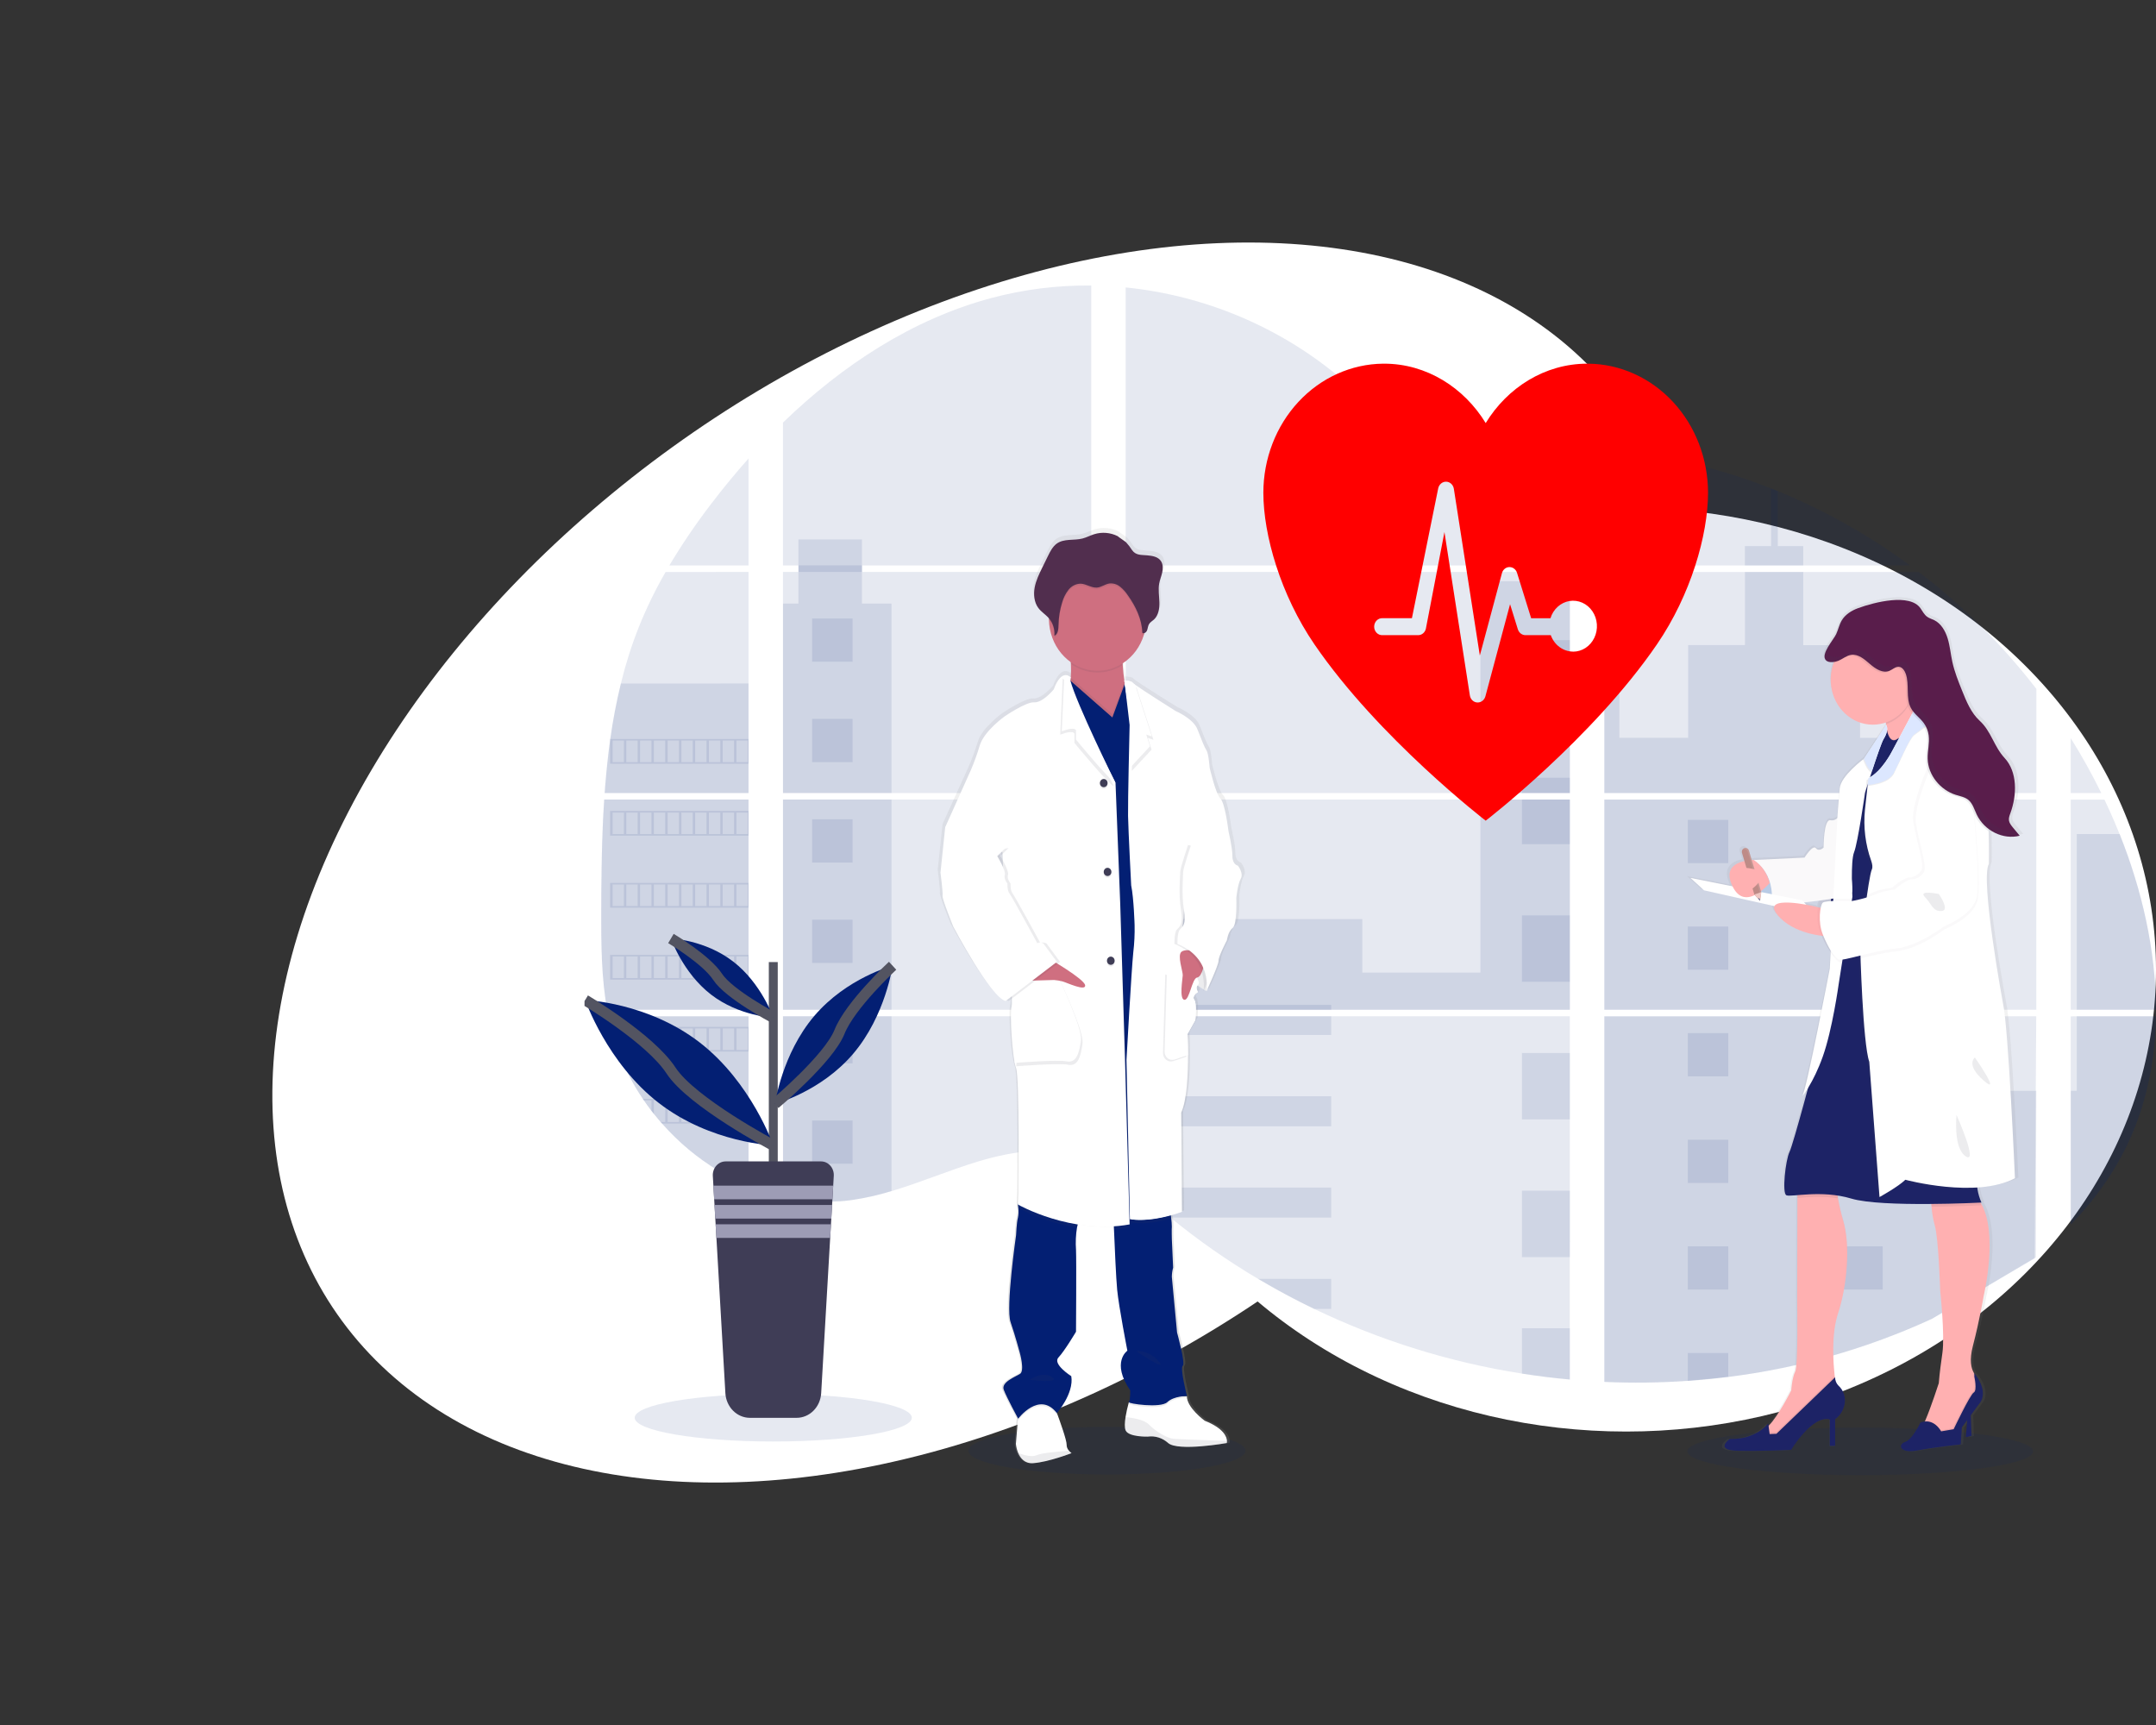 <svg width="400" height="320" viewBox="0 0 400 320" fill="none" xmlns="http://www.w3.org/2000/svg">
<rect x="0" y="0" width="400" height="320" fill="#333333" stroke="none"/>
<ellipse rx="145.056" ry="97.403" transform="matrix(0.759 -0.652 0.741 0.672 182.175 160.007)" fill="white"/>
<g clip-path="url(#clip0)">
<ellipse cx="301.704" cy="179.862" rx="98.296" ry="85.701" fill="white"/>
<path opacity="0.1" d="M205.375 273.531C219.573 273.531 231.083 271.556 231.083 269.119C231.083 266.682 219.573 264.706 205.375 264.706C191.176 264.706 179.666 266.682 179.666 269.119C179.666 271.556 191.176 273.531 205.375 273.531Z" fill="#031F73"/>
<path opacity="0.1" d="M345.123 273.655C362.841 273.655 377.204 271.68 377.204 269.243C377.204 266.806 362.841 264.83 345.123 264.83C327.406 264.83 313.043 266.806 313.043 269.243C313.043 271.68 327.406 273.655 345.123 273.655Z" fill="#031F73"/>
<path opacity="0.1" d="M112.096 148.319H138.873V187.321H114.056C113.99 187.721 113.927 188.124 113.858 188.528H138.873V219.981C138.828 219.967 138.788 219.95 138.746 219.933C138.039 219.634 137.337 219.319 136.636 218.98L136.187 218.763C135.483 218.408 134.78 218.032 134.076 217.635C133.831 217.497 133.586 217.354 133.343 217.207C129.437 214.869 125.889 211.906 122.821 208.422C122.731 208.328 122.647 208.23 122.557 208.14C122.13 207.643 121.71 207.142 121.304 206.628L120.855 206.064C120.375 205.436 119.911 204.79 119.459 204.136C119.394 204.04 119.33 203.944 119.262 203.854C117.427 201.135 115.903 198.192 114.724 195.086C114.687 194.993 114.655 194.891 114.621 194.804C114.258 193.807 113.937 192.802 113.658 191.787C113.536 191.361 113.42 190.941 113.32 190.498C113.283 190.369 113.251 190.242 113.222 190.115C111.724 183.864 111.547 177.371 111.547 170.923C111.547 170.17 111.547 169.414 111.547 168.667C111.547 166.059 111.576 163.434 111.618 160.812C111.618 160.133 111.644 159.456 111.658 158.774C111.695 157.043 111.747 155.312 111.816 153.58C111.832 153.098 111.853 152.619 111.877 152.14C111.877 151.863 111.89 151.587 111.916 151.311C111.98 150.307 112.032 149.312 112.096 148.319Z" fill="#031F73"/>
<path opacity="0.1" d="M138.873 104.894H124.185C126.572 100.901 129.181 97.063 131.997 93.402C134.179 90.537 136.482 87.746 138.873 85.056V104.894Z" fill="#031F73"/>
<path opacity="0.1" d="M138.874 106.101V147.113H112.181C112.181 146.994 112.199 146.873 112.207 146.755C112.231 146.43 112.255 146.106 112.281 145.785C112.31 145.407 112.342 145.026 112.376 144.657C112.41 144.288 112.447 143.836 112.487 143.428C112.526 143.019 112.563 142.604 112.608 142.195C112.653 141.787 112.693 141.378 112.74 140.972C112.787 140.566 112.83 140.154 112.88 139.748C112.919 139.41 112.962 139.074 113.004 138.736C113.065 138.26 113.128 137.78 113.196 137.307C113.196 137.236 113.215 137.163 113.225 137.095C113.707 133.628 114.363 130.19 115.191 126.798C116.058 123.24 117.164 119.754 118.502 116.367C119.924 112.823 121.589 109.396 123.484 106.115L138.874 106.101Z" fill="#031F73"/>
<path opacity="0.1" d="M145.266 148.317V187.321H202.459V148.317H145.266ZM145.266 188.525V222.02C145.593 222.093 145.917 222.164 146.239 222.223C146.677 222.313 147.113 222.395 147.558 222.466C147.643 222.48 147.73 222.494 147.822 222.502C147.996 222.533 148.176 222.559 148.35 222.584C148.791 222.649 149.229 222.702 149.669 222.745C149.878 222.767 150.089 222.787 150.3 222.804L150.809 222.846C151.086 222.869 151.36 222.886 151.632 222.894C151.801 222.894 151.97 222.911 152.144 222.917C152.276 222.917 152.408 222.917 152.545 222.917C152.682 222.917 152.877 222.917 153.044 222.917C153.271 222.917 153.497 222.917 153.722 222.917H154.025C154.252 222.917 154.479 222.917 154.703 222.894H154.719C154.875 222.894 155.033 222.894 155.191 222.872C155.235 222.874 155.279 222.874 155.323 222.872C155.455 222.872 155.587 222.872 155.714 222.852H155.806L156.69 222.779C156.98 222.75 157.273 222.714 157.569 222.68L158.17 222.604C160.617 222.237 163.038 221.687 165.413 220.957C170.747 219.367 175.966 217.142 181.298 215.513C188.193 213.412 195.81 212.38 202.472 214.949V188.525H145.266ZM202.459 104.894V52.969C196.197 52.896 189.952 53.679 183.876 55.297C169.394 59.186 156.4 67.618 145.266 78.389V104.892H148.136V106.096H145.266V147.113H202.459V106.098H159.922V104.894H202.459ZM275.92 87.355C272.337 87.219 268.775 86.007 265.554 84.135C259.393 80.554 254.472 75.025 248.974 70.359C237.549 60.64 223.381 54.776 208.846 53.321V104.894H290.492L290.695 104.666L275.92 87.355ZM283.358 85.945L291.244 95.193V83.52C288.603 83.87 286.289 84.702 283.368 85.934L283.358 85.945ZM291.244 230.337V188.525H274.44C274.395 188.347 274.35 188.167 274.297 187.987C274.347 188.167 274.39 188.347 274.437 188.525H208.857V218.764C209.479 219.257 210.094 219.776 210.704 220.303C211.361 220.867 212.01 221.462 212.661 222.046L213.318 222.626C213.632 222.908 213.949 223.19 214.268 223.455C214.901 224.004 215.541 224.545 216.186 225.079C216.505 225.361 216.833 225.615 217.157 225.88C222.309 230.089 227.744 233.888 233.418 237.245C234.689 237.997 235.973 238.731 237.267 239.447C238.13 239.918 238.998 240.386 239.869 240.84C241.177 241.522 242.496 242.18 243.826 242.814C256.086 248.694 269.05 252.73 282.347 254.805C285.3 255.271 288.265 255.637 291.241 255.904V230.335H291.505L291.244 230.337ZM208.857 106.098V147.113H291.254V106.098H208.857ZM208.857 148.317V187.321H291.254V148.317H208.857ZM297.65 83.469V96.49L307.715 84.688C304.38 84.112 301.025 83.702 297.65 83.455V83.469ZM297.65 148.331V187.321H377.792V148.317L297.65 148.331ZM377.499 233.433L377.781 188.525H297.65V256.353C302.812 256.584 307.982 256.518 313.137 256.155H313.227C315.69 255.99 318.141 255.749 320.58 255.433H320.636C333.651 253.815 346.378 250.186 358.418 244.66L377.499 233.433ZM393.245 154.74C392.944 153.981 392.63 153.228 392.311 152.484C391.715 151.074 391.084 149.704 390.435 148.334H384.182V187.321H399.991C399.983 176.28 397.369 165.002 393.253 154.725L393.245 154.74ZM384.182 188.539V227.166C388.636 222.604 392.398 217.385 395.108 211.419C398.366 204.235 399.857 196.456 399.978 188.534L384.182 188.539ZM384.182 136.966V147.116H389.849C388.135 143.622 386.246 140.229 384.19 136.952L384.182 136.966ZM329.831 91.121C329.414 90.952 328.997 90.78 328.577 90.614C324.153 88.868 319.632 87.416 315.04 86.266L299.637 104.331L299.341 104.666L299.539 104.897H354.36C346.725 99.281 338.494 94.652 329.839 91.107L329.831 91.121ZM355.967 106.112H298.774L297.65 107.212V147.113H307.502H307.518H377.802V127.786C371.444 119.569 364.106 112.277 355.975 106.098L355.967 106.112Z" fill="#031F73"/>
<path opacity="0.1" d="M138.874 126.787V147.113H112.181C112.181 146.994 112.199 146.873 112.207 146.755C112.231 146.43 112.255 146.106 112.281 145.785C112.31 145.407 112.342 145.026 112.376 144.657C112.41 144.288 112.447 143.836 112.487 143.428C112.526 143.019 112.563 142.604 112.608 142.195C112.653 141.787 112.693 141.378 112.74 140.972C112.787 140.566 112.83 140.154 112.88 139.748C112.919 139.41 112.962 139.074 113.004 138.736C113.065 138.26 113.128 137.78 113.196 137.307C113.196 137.236 113.215 137.163 113.225 137.095C113.707 133.628 114.363 130.19 115.191 126.798L138.874 126.787Z" fill="#031F73"/>
<path opacity="0.1" d="M112.096 148.319H138.873V187.321H114.056C113.99 187.721 113.927 188.124 113.858 188.528H138.873V219.981C138.828 219.967 138.788 219.95 138.746 219.933C138.039 219.634 137.337 219.319 136.636 218.98L136.187 218.763C135.483 218.408 134.78 218.032 134.076 217.635C133.831 217.497 133.586 217.354 133.343 217.207C129.437 214.869 125.889 211.906 122.821 208.422C122.731 208.328 122.647 208.23 122.557 208.14C122.13 207.643 121.71 207.142 121.304 206.628L120.855 206.064C120.375 205.436 119.911 204.79 119.459 204.136C119.394 204.04 119.33 203.944 119.262 203.854C117.427 201.135 115.903 198.192 114.724 195.086C114.687 194.993 114.655 194.891 114.621 194.804C114.258 193.807 113.937 192.802 113.658 191.787C113.536 191.361 113.42 190.941 113.32 190.498C113.283 190.369 113.251 190.242 113.222 190.115C111.724 183.864 111.547 177.371 111.547 170.923C111.547 170.17 111.547 169.414 111.547 168.667C111.547 166.059 111.576 163.434 111.618 160.812C111.618 160.133 111.644 159.456 111.658 158.774C111.695 157.043 111.747 155.312 111.816 153.58C111.832 153.098 111.853 152.619 111.877 152.14C111.877 151.863 111.89 151.587 111.916 151.311C111.98 150.307 112.032 149.312 112.096 148.319Z" fill="#031F73"/>
<path opacity="0.1" d="M165.399 111.971V147.113H145.266V111.971H148.136V100.073H159.919V111.971H165.399Z" fill="#031F73"/>
<path opacity="0.1" d="M165.4 148.317H145.269V187.318H165.4V148.317Z" fill="#031F73"/>
<path opacity="0.1" d="M145.266 188.527H165.399V220.951C163.024 221.68 160.604 222.23 158.157 222.595L157.555 222.674C157.26 222.71 156.967 222.741 156.677 222.773C156.387 222.804 156.086 222.826 155.793 222.846H155.701C155.574 222.846 155.437 222.863 155.313 222.866H155.178C155.02 222.866 154.862 222.882 154.703 222.888C154.479 222.902 154.255 222.905 154.025 222.908C153.928 222.908 153.835 222.908 153.738 222.908C153.511 222.908 153.286 222.908 153.059 222.908H152.561C152.426 222.908 152.297 222.908 152.157 222.908L151.648 222.888C151.384 222.888 151.099 222.857 150.825 222.837L150.318 222.798L149.688 222.736C149.244 222.694 148.804 222.64 148.368 222.575L147.841 222.496L147.577 222.457C147.136 222.383 146.701 222.304 146.258 222.214C145.933 222.155 145.611 222.082 145.284 222.011L145.266 188.527Z" fill="#031F73"/>
<path opacity="0.1" d="M291.255 107.821H274.654V147.11H291.255V107.821Z" fill="#031F73"/>
<path opacity="0.1" d="M291.258 148.317V187.321H208.857V170.497H252.747V180.422H274.654V148.317H291.258Z" fill="#031F73"/>
<path opacity="0.1" d="M334.551 104.894H323.733V101.302H328.583V90.602C329.003 90.766 329.422 90.934 329.839 91.107V101.302H334.551V104.894Z" fill="#031F73"/>
<path opacity="0.1" d="M360.614 147.113H307.508C307.508 147.113 307.508 147.113 307.526 147.127L307.502 147.113H297.65V107.824H300.442V136.864H313.199V119.665H323.736V106.101H334.554V119.677H345.092V136.875H360.614V147.113Z" fill="#031F73"/>
<path opacity="0.1" d="M297.65 148.317V187.321H360.614V148.317H297.65ZM377.705 233.233L377.792 202.36H360.614V188.544H297.65V256.352C302.812 256.584 307.982 256.518 313.138 256.155H313.228C315.69 255.989 318.141 255.749 320.581 255.433H320.636C333.652 253.814 346.378 250.186 358.418 244.66" fill="#031F73"/>
<path opacity="0.1" d="M385.301 188.527H399.99C399.86 196.447 398.372 204.226 395.116 211.41C392.407 217.379 388.642 222.598 384.193 227.157V202.346H385.301V188.527Z" fill="#031F73"/>
<path opacity="0.1" d="M399.997 187.321H385.301V154.725H393.253C397.369 165.002 399.984 176.28 399.997 187.321Z" fill="#031F73"/>
<path opacity="0.1" d="M291.257 118.743H282.363V131.061H291.257V118.743Z" fill="#031F73"/>
<path opacity="0.1" d="M291.257 144.276H282.363V147.113H291.257V144.276Z" fill="#031F73"/>
<path opacity="0.1" d="M291.257 148.317H282.363V156.592H291.257V148.317Z" fill="#031F73"/>
<path opacity="0.1" d="M291.257 169.809H282.363V182.127H291.257V169.809Z" fill="#031F73"/>
<path opacity="0.1" d="M291.257 195.342H282.363V207.66H291.257V195.342Z" fill="#031F73"/>
<path opacity="0.1" d="M291.255 230.329C291.344 230.329 291.431 230.329 291.519 230.346H291.255V233.207H282.363V220.875H291.255V230.329Z" fill="#031F73"/>
<path opacity="0.1" d="M291.255 246.402V255.918C288.282 255.649 285.318 255.284 282.363 254.821V246.402H291.255Z" fill="#031F73"/>
<path opacity="0.1" d="M246.975 186.416H208.857V187.321H246.975V186.416Z" fill="#031F73"/>
<path opacity="0.1" d="M246.975 188.525H208.857V191.993H246.975V188.525Z" fill="#031F73"/>
<path opacity="0.1" d="M246.975 203.361H208.857V208.938H246.975V203.361Z" fill="#031F73"/>
<path opacity="0.1" d="M246.971 220.306V225.882H217.157C215.863 224.826 214.584 223.742 213.321 222.629C212.448 221.859 211.582 221.07 210.701 220.306H246.971Z" fill="#031F73"/>
<path opacity="0.1" d="M246.972 237.248V242.819H243.824C240.287 241.114 236.819 239.254 233.421 237.239L246.972 237.248Z" fill="#031F73"/>
<path opacity="0.1" d="M320.644 152.097H313.141V160.116H320.644V152.097Z" fill="#031F73"/>
<path opacity="0.1" d="M158.176 114.737H150.672V122.755H158.176V114.737Z" fill="#031F73"/>
<path opacity="0.1" d="M158.176 133.362H150.672V141.381H158.176V133.362Z" fill="#031F73"/>
<path opacity="0.1" d="M158.176 151.987H150.672V160.006H158.176V151.987Z" fill="#031F73"/>
<path opacity="0.1" d="M158.176 170.61H150.672V178.628H158.176V170.61Z" fill="#031F73"/>
<path opacity="0.1" d="M158.176 189.235H150.672V197.254H158.176V189.235Z" fill="#031F73"/>
<path opacity="0.1" d="M158.176 207.86H150.672V215.879H158.176V207.86Z" fill="#031F73"/>
<path opacity="0.1" d="M349.29 152.097H341.786V160.116H349.29V152.097Z" fill="#031F73"/>
<path opacity="0.1" d="M320.644 171.876H313.141V179.894H320.644V171.876Z" fill="#031F73"/>
<path opacity="0.1" d="M349.29 171.876H341.786V179.894H349.29V171.876Z" fill="#031F73"/>
<path opacity="0.1" d="M320.644 191.651H313.141V199.67H320.644V191.651Z" fill="#031F73"/>
<path opacity="0.1" d="M349.29 191.651H341.786V199.67H349.29V191.651Z" fill="#031F73"/>
<path opacity="0.1" d="M320.644 211.43H313.141V219.448H320.644V211.43Z" fill="#031F73"/>
<path opacity="0.1" d="M349.29 211.43H341.786V219.448H349.29V211.43Z" fill="#031F73"/>
<path opacity="0.1" d="M320.644 231.208H313.141V239.227H320.644V231.208Z" fill="#031F73"/>
<path opacity="0.1" d="M349.29 231.208H341.786V239.227H349.29V231.208Z" fill="#031F73"/>
<path opacity="0.1" d="M313.141 256.155V250.984H320.642V255.419L313.141 256.155Z" fill="#031F73"/>
<path opacity="0.1" d="M113.193 137.089V141.677H138.873V137.089H113.193ZM115.753 141.389H113.658V137.371H115.768L115.753 141.389ZM118.309 141.389H116.199V137.371H118.309V141.389ZM120.861 141.389H118.75V137.371H120.861V141.389ZM123.417 141.389H121.309V137.371H123.42L123.417 141.389ZM125.971 141.389H123.86V137.371H125.971V141.389ZM128.528 141.389H126.417V137.371H128.528V141.389ZM131.084 141.389H128.974V137.371H131.084V141.389ZM133.638 141.389H131.528V137.371H133.638V141.389ZM136.192 141.389H134.082V137.371H136.192V141.389ZM138.746 141.389H136.636V137.371H138.746V141.389Z" fill="#031F73"/>
<path opacity="0.1" d="M113.193 150.437V155.024H138.873V150.437H113.193ZM115.753 154.734H113.658V150.727H115.768L115.753 154.734ZM118.309 154.734H116.199V150.727H118.309V154.734ZM120.861 154.734H118.75V150.727H120.861V154.734ZM123.417 154.734H121.309V150.727H123.42L123.417 154.734ZM125.971 154.734H123.86V150.727H125.971V154.734ZM128.528 154.734H126.417V150.727H128.528V154.734ZM131.084 154.734H128.974V150.727H131.084V154.734ZM133.638 154.734H131.528V150.727H133.638V154.734ZM136.192 154.734H134.082V150.727H136.192V154.734ZM138.746 154.734H136.636V150.727H138.746V154.734Z" fill="#031F73"/>
<path opacity="0.1" d="M113.193 163.79V168.385H138.873V163.79H113.193ZM115.753 168.086H113.658V164.077H115.768L115.753 168.086ZM118.309 168.086H116.199V164.077H118.309V168.086ZM120.861 168.086H118.75V164.077H120.861V168.086ZM123.417 168.086H121.309V164.077H123.42L123.417 168.086ZM125.971 168.086H123.86V164.077H125.971V168.086ZM128.528 168.086H126.417V164.077H128.528V168.086ZM131.084 168.086H128.974V164.077H131.084V168.086ZM133.638 168.086H131.528V164.077H133.638V168.086ZM136.192 168.086H134.082V164.077H136.192V168.086ZM138.746 168.086H136.636V164.077H138.746V168.086Z" fill="#031F73"/>
<path opacity="0.1" d="M113.193 177.143V181.724H138.873V177.143H113.193ZM115.753 181.439H113.658V177.427H115.768L115.753 181.439ZM118.309 181.439H116.199V177.427H118.309V181.439ZM120.861 181.439H118.75V177.427H120.861V181.439ZM123.417 181.439H121.309V177.427H123.42L123.417 181.439ZM125.971 181.439H123.86V177.427H125.971V181.439ZM128.528 181.439H126.417V177.427H128.528V181.439ZM131.084 181.439H128.974V177.427H131.084V181.439ZM133.638 181.439H131.528V177.427H133.638V181.439ZM136.192 181.439H134.082V177.427H136.192V181.439ZM138.746 181.439H136.636V177.427H138.746V181.439Z" fill="#031F73"/>
<path opacity="0.1" d="M113.305 190.493C113.408 190.924 113.524 191.355 113.645 191.781V190.78H115.756V194.789H114.627C114.661 194.883 114.695 194.984 114.729 195.071H138.874V190.493H113.305ZM118.318 194.789H116.207V190.78H118.318V194.789ZM120.869 194.789H118.758V190.78H120.869V194.789ZM123.426 194.789H121.31V190.78H123.42L123.426 194.789ZM125.98 194.789H123.869V190.78H125.98V194.789ZM128.536 194.789H126.426V190.78H128.536V194.789ZM131.093 194.789H128.982V190.78H131.093V194.789ZM133.647 194.789H131.536V190.78H133.647V194.789ZM136.201 194.789H134.09V190.78H136.201V194.789ZM138.755 194.789H136.644V190.78H138.755V194.789Z" fill="#031F73"/>
<path opacity="0.1" d="M119.267 203.846C119.333 203.936 119.396 204.037 119.464 204.128H120.86V206.053C121.011 206.245 121.158 206.437 121.311 206.617V204.116H123.422V208.14H122.567C122.652 208.233 122.733 208.331 122.831 208.422H138.881V203.846H119.267ZM125.971 208.14H123.86V204.133H125.971V208.14ZM128.527 208.14H126.417V204.133H128.527V208.14ZM131.084 208.14H128.973V204.133H131.084V208.14ZM133.638 208.14H131.527V204.133H133.638V208.14ZM136.192 208.14H134.081V204.133H136.192V208.14ZM138.746 208.14H136.635V204.133H138.746V208.14Z" fill="#031F73"/>
<path opacity="0.1" d="M133.354 217.196C133.594 217.342 133.839 217.478 134.087 217.624V217.483H136.198V218.752L136.646 218.975V217.483H138.757V219.922C138.797 219.944 138.84 219.961 138.884 219.973V217.196H133.354Z" fill="#031F73"/>
<path opacity="0.1" d="M307.508 147.113H307.524H307.508ZM291.255 230.326H291.519H291.255ZM274.298 187.986C274.348 188.167 274.39 188.347 274.438 188.525C274.396 188.347 274.351 188.167 274.298 187.986ZM307.508 147.104H307.524H307.508ZM148.147 104.886V106.09H159.933V104.886H148.147ZM291.255 230.326H291.519H291.255ZM274.298 187.986C274.348 188.167 274.39 188.347 274.438 188.525C274.396 188.347 274.351 188.167 274.298 187.986ZM307.508 147.104H307.524H307.508ZM291.255 230.317H291.519H291.255ZM274.298 187.986C274.348 188.167 274.39 188.347 274.438 188.525C274.396 188.347 274.351 188.167 274.298 187.986Z" fill="#031F73"/>
<path d="M230.234 160.012C230.234 160.012 229.194 159.856 229.194 158.238C229.194 156.62 228.45 153.597 228.45 153.597C228.45 153.583 227.806 148.333 226.917 147.499C226.028 146.664 224.886 141.764 224.886 141.764C224.886 141.764 224.69 139.105 224.292 138.533C223.894 137.961 223.355 136.559 222.561 134.56C221.767 132.561 218.456 131.177 218.456 131.177C218.456 131.177 212.469 127.467 210.773 126.257C210.619 126.158 210.475 126.041 210.343 125.91C210.047 125.496 208.76 125.487 208.76 125.487C208.625 124.58 208.496 123.536 208.454 122.592C208.454 122.49 208.454 122.389 208.44 122.287C210.332 121.092 211.757 119.208 212.454 116.981C212.485 116.874 212.512 116.761 212.541 116.654C212.654 116.614 212.758 116.549 212.847 116.464C212.935 116.378 213.006 116.274 213.055 116.158C213.208 115.794 213.211 115.368 213.401 115.03C213.622 114.63 214.044 114.415 214.377 114.114C215.216 113.352 215.432 112.07 215.393 110.902C215.366 109.958 215.224 109.005 215.279 108.066L215.295 107.829C215.311 107.688 215.329 107.547 215.353 107.412C215.482 106.713 215.765 106.053 215.923 105.359C216.081 104.666 216.097 103.885 215.728 103.287C215.187 102.41 214.06 102.235 213.071 102.145C211.95 102.044 210.947 102.176 210.229 101.181C209.893 100.661 209.516 100.173 209.1 99.723C208.952 99.577 207.517 98.641 207.517 98.579C206.116 97.885 204.528 97.755 203.045 98.212C202.301 98.443 201.599 98.821 200.845 99.01C199.217 99.422 197.343 98.976 195.961 99.971C195.19 100.535 194.729 101.432 194.296 102.306C193.944 103.026 193.587 103.745 193.225 104.463C192.642 105.644 192.048 106.845 191.803 108.153C191.751 108.438 191.719 108.726 191.708 109.016V109.03C191.708 109.135 191.708 109.239 191.708 109.343V109.476C191.708 109.574 191.708 109.67 191.724 109.758C191.739 109.845 191.737 109.873 191.745 109.932C191.753 109.992 191.766 110.124 191.782 110.214C191.797 110.305 191.829 110.463 191.861 110.587C191.874 110.64 191.892 110.691 191.908 110.742C191.935 110.838 191.966 110.931 192.001 111.024C192.019 111.072 192.037 111.122 192.059 111.17C192.098 111.269 192.146 111.365 192.193 111.452C192.214 111.492 192.23 111.528 192.251 111.565C192.325 111.696 192.406 111.822 192.494 111.943C193.059 112.696 193.89 113.175 194.504 113.88C194.504 113.908 194.504 113.936 194.504 113.961C194.504 114.04 194.504 114.117 194.504 114.195C194.537 115.767 194.929 117.307 195.645 118.681C196.361 120.054 197.381 121.22 198.615 122.076C198.615 122.183 198.628 122.293 198.634 122.4C198.685 123.237 198.675 124.077 198.604 124.912C198.497 124.777 198.363 124.669 198.211 124.597C198.059 124.525 197.894 124.49 197.729 124.495C197.615 124.489 197.502 124.499 197.391 124.526L197.367 124.506V124.532C196.787 124.684 196.072 125.329 195.388 127.165C195.388 127.165 193.309 129.669 191.726 129.564C190.143 129.46 186.135 132.169 186.135 132.169C186.135 132.169 182.225 134.882 181.386 137.645C180.917 139.212 180.355 140.745 179.703 142.235L174.869 152.878L173.978 161.323C173.978 161.323 174.471 165.078 174.373 165.65C174.276 166.223 176.402 171.385 176.402 171.385C176.402 171.385 183.428 184.577 186.299 185.254L186.505 185.099C186.628 185.168 186.758 185.22 186.893 185.254L187.484 184.809C187.519 185.305 187.504 185.804 187.439 186.297C187.043 187.6 187.586 196.1 188.278 197.767C188.969 199.433 188.724 221.281 188.724 221.281L188.626 223.21C188.626 223.21 188.626 223.272 188.65 223.379L188.626 223.835L188.697 223.875C188.771 224.487 188.747 225.107 188.626 225.71C188.378 226.556 188.278 228.947 188.278 228.947C188.278 228.947 186.302 242.447 187.238 245.159C188.175 247.871 188.972 250.843 188.972 250.843C188.972 250.843 189.961 254.226 189.019 254.804C188.077 255.382 185.399 256.352 185.951 257.762C186.452 259.064 188.354 262.555 188.637 263.065L188.613 263.333L188.225 267.824C188.288 268.418 188.438 268.996 188.671 269.539C189.096 270.517 189.921 271.532 191.491 271.422C191.755 271.402 192.061 271.369 192.357 271.326C195.23 270.915 198.768 269.544 198.768 269.544C198.584 269.42 198.416 269.271 198.267 269.102C198.126 268.955 198.014 268.78 197.938 268.586C197.862 268.392 197.824 268.184 197.826 267.974C197.868 267.156 196.436 263.26 196.08 262.301C196.024 262.163 195.995 262.084 195.995 262.084C195.995 262.084 199.261 258.436 198.718 255.202C198.718 255.202 195.103 252.946 196.293 251.709C197.483 250.471 199.61 246.915 199.61 246.915C199.61 246.915 199.707 233.622 199.61 231.637C199.508 230.259 199.569 228.873 199.792 227.512C199.831 227.306 199.879 227.106 199.929 226.909C201.575 227.171 203.236 227.306 204.9 227.312C205.507 227.312 206.124 227.312 206.747 227.272C206.747 227.46 206.755 227.663 206.77 227.881C206.908 231.174 207.164 236.949 207.372 239.094C207.667 242.17 209.301 250.459 209.301 250.459C209.301 250.459 206.185 252.597 209.844 257.863C209.844 257.863 209.844 259.772 209.601 260.048C209.342 260.952 209.133 261.871 208.976 262.8C208.823 263.793 208.76 264.796 209.008 265.318C209.601 266.564 213.163 266.463 213.163 266.463L213.25 266.446C213.923 266.371 214.602 266.441 215.25 266.649C215.897 266.858 216.499 267.202 217.021 267.661C218.374 268.823 223.511 268.312 226.292 267.943C227.382 267.796 228.11 267.661 228.11 267.661C228.145 267.529 228.158 267.392 228.147 267.255C228.118 266.525 227.582 264.923 223.952 263.494C223.952 263.494 220.538 261.041 220.585 258.904H220.514H220.118C220.406 258.887 220.59 258.904 220.59 258.904C220.59 258.904 219.253 253.688 219.799 253.265C220.345 252.842 218.709 247.062 218.709 247.062C218.709 247.062 217.773 237.363 217.722 236.684C217.725 236.101 217.807 235.521 217.968 234.964L217.722 229.646C217.722 229.646 217.675 227.878 217.722 227.303C217.714 226.804 217.677 226.306 217.609 225.812C217.585 225.614 217.561 225.409 217.535 225.206C218.815 224.859 219.646 224.537 219.646 224.537L219.498 206.028C220.585 203.772 220.786 198.824 220.78 195.314C220.78 193.058 220.685 191.389 220.685 191.389L222.171 188.798C222.171 188.798 222.514 185.697 221.97 185.017C221.73 184.71 221.838 184.391 222.036 184.129C222.139 184.042 222.247 183.963 222.361 183.892C222.361 183.892 222.345 183.867 222.326 183.83C222.43 183.738 222.54 183.654 222.656 183.579C222.656 183.579 222.129 182.705 222.601 182.336C223.044 182.657 223.44 182.9 223.741 183.097C223.72 183.303 223.698 183.421 223.698 183.421L223.825 183.139C224.115 183.314 224.292 183.421 224.292 183.421C224.292 183.421 226.619 178.468 226.569 177.737C226.519 177.007 228.152 173.931 228.152 173.931C228.152 173.931 228.35 172.316 229.242 171.639C230.134 170.962 229.933 166.059 229.933 166.059C229.933 166.059 230.181 163.505 230.775 162.462C231.368 161.418 230.234 160.012 230.234 160.012ZM185.708 157.838L185.753 159.019C185.489 158.565 185.299 158.238 185.299 158.238L185.708 157.838Z" fill="url(#paint0_linear)"/>
<path d="M224.418 181.282L223.848 183.875C223.848 183.875 219.284 181.386 218.461 178.222C217.638 175.059 219.838 173.858 219.838 173.858L224.091 175.784L224.418 181.282Z" fill="white"/>
<path opacity="0.1" d="M224.418 181.282L223.848 183.875C223.848 183.875 219.284 181.386 218.461 178.222C217.638 175.059 219.838 173.858 219.838 173.858L224.091 175.784L224.418 181.282Z" fill="#444053"/>
<path d="M198.802 269.561C198.802 269.561 194.581 271.219 191.679 271.428C190.138 271.538 189.328 270.528 188.911 269.556C188.683 269.015 188.536 268.439 188.476 267.85L188.853 263.381L189.053 261.001L195.219 259.29L196.093 262.143L196.174 262.36C196.525 263.313 197.932 267.19 197.889 267.999C197.888 268.206 197.925 268.412 198 268.603C198.074 268.795 198.184 268.968 198.322 269.113C198.464 269.284 198.625 269.434 198.802 269.561Z" fill="white"/>
<path d="M227.637 267.289C227.647 267.424 227.635 267.561 227.6 267.692C227.6 267.692 218.571 269.302 216.724 267.692C216.204 267.222 215.597 266.873 214.942 266.668C214.288 266.463 213.601 266.407 212.925 266.502C212.925 266.502 209.432 266.604 208.849 265.374C208.606 264.858 208.669 263.858 208.82 262.871C208.973 261.946 209.178 261.032 209.432 260.133L209.572 260.015L210.403 259.301L220.133 258.994H220.207C220.16 261.12 223.51 263.559 223.51 263.559C227.07 264.968 227.595 266.561 227.637 267.289Z" fill="white"/>
<path opacity="0.1" d="M227.637 267.289C227.647 267.425 227.633 267.561 227.598 267.692C227.598 267.692 218.572 269.302 216.725 267.692C216.205 267.222 215.598 266.873 214.944 266.669C214.29 266.464 213.604 266.407 212.928 266.502C212.928 266.502 209.432 266.604 208.852 265.374C208.609 264.856 208.67 263.858 208.82 262.871C210.166 263.015 212.29 263.373 213.124 264.227C214.385 265.527 216.522 266.824 217.833 266.925C218.859 266.996 224.999 267.204 227.637 267.289Z" fill="#444053"/>
<path opacity="0.1" d="M198.802 269.561C198.802 269.561 194.58 271.219 191.678 271.428C190.137 271.538 189.327 270.528 188.913 269.553C189.987 269.939 191.478 270.345 192.261 269.973C193.19 269.533 196.483 269.248 198.33 269.127C198.47 269.292 198.629 269.437 198.802 269.561Z" fill="#444053"/>
<path d="M205.066 135.962C201.583 134.515 197.103 129.736 198.222 127.503C198.47 126.94 198.618 126.332 198.657 125.71C198.729 124.866 198.74 124.018 198.689 123.173C198.61 121.788 198.454 120.41 198.222 119.045C198.222 119.045 209.095 119.307 208.461 121.019C208.277 121.52 208.248 122.392 208.298 123.367C208.348 124.343 208.48 125.445 208.617 126.378C208.807 127.658 208.997 128.634 208.997 128.634C208.997 128.634 208.332 129.629 207.942 129.683C207.551 129.736 210.063 138.023 205.066 135.962Z" fill="#CF6F80"/>
<path opacity="0.1" d="M196.166 262.36L196.085 262.456C192.834 258.255 188.903 263.491 188.903 263.491L188.845 263.381L189.045 261.001L195.211 259.29L196.085 262.143L196.166 262.36Z" fill="#444053"/>
<path opacity="0.1" d="M220.21 259.29C220.21 259.29 217.836 259.237 216.569 260.432C215.303 261.627 209.182 260.691 209.446 260.432C209.524 260.303 209.571 260.156 209.583 260.003L210.414 259.29L220.145 258.983C220.181 259.172 220.21 259.29 220.21 259.29Z" fill="#444053"/>
<path d="M200.211 226.3C200.034 226.767 199.9 227.251 199.81 227.746C199.59 229.101 199.529 230.48 199.628 231.851C199.725 233.825 199.628 247.051 199.628 247.051C199.628 247.051 197.541 250.578 196.377 251.821C195.214 253.065 198.752 255.298 198.752 255.298C199.28 258.512 196.082 262.143 196.082 262.143C192.831 257.942 188.9 263.181 188.9 263.181C188.9 263.181 186.763 259.234 186.23 257.824C185.697 256.414 188.317 255.439 189.238 254.866C190.159 254.294 189.193 250.919 189.193 250.919C189.193 250.919 188.415 247.962 187.491 245.263C186.568 242.565 188.51 229.133 188.51 229.133C188.51 229.133 188.61 226.748 188.85 225.916C188.971 225.316 188.995 224.698 188.921 224.089C188.905 223.883 188.887 223.711 188.874 223.596C188.861 223.48 188.85 223.427 188.85 223.427L188.887 223.359L190.206 220.731C190.206 220.731 200.844 224.645 200.211 226.3Z" fill="#031F73"/>
<path d="M220.21 258.98C220.21 258.98 217.835 258.926 216.569 260.108C215.302 261.289 209.181 260.367 209.445 260.108C209.709 259.848 209.688 257.928 209.688 257.928C206.097 252.69 209.16 250.564 209.16 250.564C209.16 250.564 207.556 242.317 207.266 239.258C207.063 237.121 206.812 231.378 206.677 228.099C206.619 226.689 206.585 225.719 206.585 225.719L209.519 225.087L209.896 225.006L216.972 223.489C216.972 223.489 217.168 224.899 217.3 226.052C217.365 226.544 217.402 227.04 217.41 227.537C217.363 228.101 217.41 229.866 217.41 229.866L217.65 235.158C217.494 235.714 217.413 236.29 217.41 236.87C217.458 237.544 218.379 247.192 218.379 247.192C218.379 247.192 219.98 252.949 219.434 253.364C218.888 253.778 220.21 258.98 220.21 258.98Z" fill="#031F73"/>
<path opacity="0.1" d="M208.461 121.019C208.277 121.52 208.248 122.392 208.298 123.367C206.841 124.304 205.167 124.784 203.467 124.75C201.768 124.716 200.111 124.17 198.689 123.175C198.61 121.79 198.454 120.411 198.222 119.045C198.222 119.045 209.095 119.302 208.461 121.019Z" fill="#444053"/>
<path d="M212.665 114.788C212.667 115.804 212.517 116.813 212.221 117.779C211.56 119.943 210.205 121.787 208.395 122.986C206.584 124.184 204.436 124.661 202.328 124.331C200.221 124 198.291 122.884 196.879 121.18C195.467 119.477 194.664 117.294 194.613 115.019C194.613 114.94 194.613 114.867 194.613 114.788C194.592 113.507 194.811 112.235 195.255 111.045C195.699 109.855 196.361 108.772 197.201 107.859C198.042 106.945 199.044 106.22 200.149 105.725C201.255 105.23 202.441 104.974 203.64 104.974C204.839 104.974 206.025 105.23 207.131 105.725C208.236 106.22 209.238 106.945 210.079 107.859C210.919 108.772 211.581 109.855 212.025 111.045C212.469 112.235 212.688 113.507 212.667 114.788H212.665Z" fill="#CF6F80"/>
<path opacity="0.1" d="M205.066 135.962C201.583 134.515 197.103 129.736 198.222 127.503C198.47 126.94 198.618 126.332 198.657 125.71L203.425 129.897L206.374 132.483L208.617 126.381C208.807 127.661 208.997 128.637 208.997 128.637C208.997 128.637 208.332 129.632 207.942 129.686C207.551 129.739 210.063 138.023 205.066 135.962Z" fill="#444053"/>
<path d="M217.395 154.466L213.413 225.939L208.221 226.303L194.775 184.859L196.981 135.657L197.445 125.262L203.424 130.509L206.376 133.094L208.685 126.815L212.978 130.813L217.395 154.466Z" fill="#031F73"/>
<path opacity="0.1" d="M200.211 226.3C200.034 226.767 199.9 227.251 199.81 227.746C196.032 227.123 192.362 225.898 188.924 224.112L188.853 224.072L188.876 223.618L188.889 223.382L190.209 220.754C190.209 220.754 200.844 224.645 200.211 226.3Z" fill="#444053"/>
<path opacity="0.1" d="M209.58 227.757C208.614 227.933 207.64 228.051 206.662 228.113C206.604 226.703 206.569 225.733 206.569 225.733L209.503 225.101L209.58 227.757Z" fill="#444053"/>
<path opacity="0.1" d="M217.284 226.066C215.408 226.587 212.511 227.174 209.918 226.807L209.881 225.02L216.957 223.503C216.957 223.503 217.152 224.898 217.284 226.066Z" fill="#444053"/>
<path opacity="0.1" d="M209.87 227.134C199.052 229.108 189.145 223.449 189.145 223.449L189.24 221.532C189.24 221.532 189.485 199.797 188.805 198.131C188.124 196.464 187.594 188.014 187.979 186.717C188.364 185.42 186.573 165.972 186.573 165.972L186.282 158.077L175.66 153.479L180.409 142.9C181.051 141.417 181.602 139.891 182.061 138.333C182.887 135.587 186.72 132.888 186.72 132.888C186.72 132.888 190.652 130.193 192.206 130.295C193.76 130.396 195.797 127.909 195.797 127.909C197.3 123.813 198.662 125.668 198.662 125.668C198.662 125.862 198.662 125.668 198.588 126.274C198.06 130.771 207.121 144.981 207.25 145.232L208.113 167.692L208.986 196.115L209.87 227.134Z" fill="#444053"/>
<path d="M209.58 227.134C198.762 229.108 188.853 223.449 188.853 223.449L188.95 221.532C188.95 221.532 189.196 199.797 188.512 198.131C187.829 196.464 187.301 188.014 187.689 186.717C188.077 185.421 186.283 165.972 186.283 165.972L185.99 158.077L175.362 153.462L180.111 142.883C180.752 141.4 181.303 139.874 181.763 138.316C182.586 135.57 186.423 132.872 186.423 132.872C186.423 132.872 190.354 130.176 191.905 130.278C193.457 130.379 195.496 127.892 195.496 127.892C197.003 123.796 198.662 125.651 198.662 125.651C198.662 125.846 198.504 125.933 198.588 126.257C199.749 130.619 206.831 144.964 206.96 145.215L207.833 167.675L208.707 196.098L209.58 227.134Z" fill="white"/>
<path opacity="0.1" d="M206.665 145.855C205.501 145.336 199.338 137.817 199.338 137.817V136.105C199.113 135.542 197.781 135.886 196.699 136.28L197.164 125.885L197.691 126.353C198.847 130.712 206.53 145.604 206.665 145.855Z" fill="#444053"/>
<path d="M206.957 145.232C205.791 144.713 199.628 137.194 199.628 137.194V135.482C199.403 134.919 198.071 135.262 196.989 135.657L197.456 125.262L197.984 125.73C199.142 130.089 206.828 144.984 206.957 145.232Z" fill="white"/>
<path opacity="0.1" d="M189.145 182.733C189.291 182.733 196.668 181.905 196.668 181.905C196.668 181.905 201.134 191.291 200.841 193.574C200.549 195.858 200.018 197.88 198.222 197.521C196.425 197.163 188.552 197.803 188.552 197.803L189.145 182.733Z" fill="#444053"/>
<path d="M188.852 182.11C188.998 182.11 196.375 181.281 196.375 181.281C196.375 181.281 200.839 190.67 200.549 192.951C200.258 195.232 199.723 197.257 197.929 196.898C196.134 196.54 188.259 197.18 188.259 197.18L188.852 182.11Z" fill="white"/>
<path d="M194.412 177.704C194.412 177.704 201.182 181.592 201.327 182.779C201.472 183.966 197.882 182.26 197.106 182.054C196.595 181.923 196.076 181.836 195.552 181.795L190.378 181.944L194.412 177.704Z" fill="#CF6F80"/>
<path opacity="0.1" d="M204.776 146.34C205.17 146.34 205.489 145.999 205.489 145.579C205.489 145.158 205.17 144.818 204.776 144.818C204.383 144.818 204.063 145.158 204.063 145.579C204.063 145.999 204.383 146.34 204.776 146.34Z" fill="#444053"/>
<path d="M204.776 146.03C205.17 146.03 205.489 145.689 205.489 145.269C205.489 144.848 205.17 144.507 204.776 144.507C204.383 144.507 204.063 144.848 204.063 145.269C204.063 145.689 204.383 146.03 204.776 146.03Z" fill="#3F3D56"/>
<path opacity="0.1" d="M206.087 179.294C206.48 179.294 206.799 178.953 206.799 178.533C206.799 178.112 206.48 177.771 206.087 177.771C205.693 177.771 205.374 178.112 205.374 178.533C205.374 178.953 205.693 179.294 206.087 179.294Z" fill="#444053"/>
<path d="M206.087 178.981C206.48 178.981 206.799 178.64 206.799 178.22C206.799 177.799 206.48 177.458 206.087 177.458C205.693 177.458 205.374 177.799 205.374 178.22C205.374 178.64 205.693 178.981 206.087 178.981Z" fill="#3F3D56"/>
<path opacity="0.1" d="M205.485 162.817C205.879 162.817 206.198 162.476 206.198 162.056C206.198 161.635 205.879 161.294 205.485 161.294C205.092 161.294 204.772 161.635 204.772 162.056C204.772 162.476 205.092 162.817 205.485 162.817Z" fill="#444053"/>
<path d="M205.485 162.507C205.879 162.507 206.198 162.166 206.198 161.746C206.198 161.325 205.879 160.984 205.485 160.984C205.092 160.984 204.772 161.325 204.772 161.746C204.772 162.166 205.092 162.507 205.485 162.507Z" fill="#3F3D56"/>
<path d="M221.907 181.637C221.907 181.637 222.392 182.415 221.907 182.779C221.421 183.142 221.954 184.022 221.954 184.022C221.954 184.022 220.743 184.78 221.276 185.463C221.809 186.145 221.471 189.227 221.471 189.227L220.015 191.804C220.015 191.804 220.102 193.464 220.107 195.709C220.107 199.21 219.915 204.133 218.849 206.377L218.996 224.791C218.996 224.791 213.896 226.782 209.627 226.176L208.994 196.628C208.994 196.628 209.918 179.872 210.258 176.658C210.457 174.989 210.538 173.307 210.501 171.625C210.501 171.625 210.356 166.595 209.868 164.26C209.868 164.26 209.34 154.147 209.287 151.347C209.263 150.008 209.329 146.1 209.403 142.384C209.485 138.322 209.577 134.49 209.577 134.49L208.614 126.347C208.614 126.347 209.577 126.243 209.868 126.657C209.998 126.787 210.139 126.903 210.29 127.004C211.952 128.205 217.825 131.899 217.825 131.899C217.825 131.899 221.075 133.28 221.854 135.26C222.632 137.239 223.173 138.643 223.55 139.207C223.928 139.771 224.133 142.421 224.133 142.421C224.133 142.421 225.252 147.299 226.125 148.125C226.999 148.951 227.637 154.206 227.637 154.206L219.92 160.691C219.92 160.691 219.242 171.478 219.097 171.896C218.952 172.313 221.907 181.637 221.907 181.637Z" fill="white"/>
<path d="M222.199 181.637C222.199 181.637 222.682 182.415 222.199 182.779C221.717 183.142 222.244 184.022 222.244 184.022C222.244 184.022 221.041 184.789 221.569 185.471C222.096 186.154 221.764 189.235 221.764 189.235L220.308 191.812C220.308 191.812 220.395 193.473 220.403 195.717C220.403 199.219 220.21 204.142 219.144 206.386L219.289 224.8C219.289 224.8 214.181 226.79 209.918 226.184L209.287 196.636C209.287 196.636 210.21 179.88 210.551 176.666C210.75 174.997 210.83 173.315 210.791 171.633C210.791 171.633 210.646 166.603 210.16 164.269C210.16 164.269 209.633 154.156 209.577 151.356C209.553 150.017 209.622 146.109 209.693 142.393C209.775 138.33 209.867 134.498 209.867 134.498L208.596 126.246C208.596 126.246 209.867 126.246 210.16 126.666C210.289 126.797 210.431 126.914 210.582 127.013C212.245 128.214 218.12 131.907 218.12 131.907C218.12 131.907 221.368 133.289 222.147 135.268C222.925 137.247 223.466 138.651 223.846 139.215C224.226 139.779 224.426 142.429 224.426 142.429C224.426 142.429 225.545 147.307 226.418 148.133C227.291 148.959 227.922 154.204 227.922 154.204L220.205 160.688C220.205 160.688 219.527 171.475 219.379 171.893C219.231 172.31 222.199 181.637 222.199 181.637Z" fill="white"/>
<path opacity="0.1" d="M212.957 136.892L213.654 139.063L209.986 143.01C210.068 138.95 210.16 135.116 210.16 135.116L208.889 126.863C208.889 126.863 210.16 126.863 210.453 127.283C210.582 127.414 210.723 127.53 210.875 127.627L213.994 137.242L212.957 136.892Z" fill="#444053"/>
<path d="M212.664 136.269L213.363 138.44L209.696 142.387C209.778 138.324 209.87 134.493 209.87 134.493L208.596 126.24C208.596 126.24 209.87 126.24 210.16 126.66C210.29 126.791 210.431 126.907 210.582 127.007L213.704 136.619L212.664 136.269Z" fill="white"/>
<path opacity="0.1" d="M212.665 114.788C212.667 115.804 212.517 116.813 212.221 117.779C212.172 117.787 212.121 117.785 212.072 117.772C212.023 117.759 211.977 117.735 211.936 117.703C211.868 115.165 210.699 112.783 209.261 110.756C208.857 110.144 208.368 109.602 207.81 109.149C207.246 108.696 206.544 108.484 205.842 108.554C205.05 108.669 204.351 109.245 203.552 109.318C202.496 109.411 201.552 108.63 200.504 108.59C200.078 108.595 199.658 108.696 199.272 108.888C198.886 109.079 198.542 109.357 198.264 109.701C197.714 110.397 197.305 111.207 197.064 112.081C196.649 113.406 196.423 114.789 196.394 116.186C196.38 116.975 196.309 117.965 195.623 118.253C195.675 117.672 195.613 117.086 195.442 116.533C195.271 115.979 194.994 115.469 194.628 115.036L194.613 115.019C194.613 114.94 194.613 114.867 194.613 114.788C194.592 113.507 194.811 112.235 195.255 111.045C195.699 109.855 196.361 108.772 197.201 107.859C198.042 106.945 199.044 106.22 200.149 105.725C201.255 105.23 202.441 104.974 203.64 104.974C204.839 104.974 206.025 105.23 207.131 105.725C208.236 106.22 209.238 106.945 210.079 107.859C210.919 108.772 211.581 109.855 212.025 111.045C212.469 112.235 212.688 113.507 212.667 114.788H212.665Z" fill="#444053"/>
<path d="M207.377 99.469C206.006 98.78 204.446 98.65 202.992 99.103C202.261 99.334 201.572 99.709 200.831 99.898C199.248 100.307 197.401 99.864 196.042 100.854C195.287 101.418 194.834 102.309 194.412 103.174L193.356 105.323C192.781 106.498 192.201 107.694 191.96 108.988C191.72 110.282 191.865 111.731 192.633 112.772C193.193 113.53 194.018 114.007 194.625 114.72C194.989 115.154 195.265 115.663 195.435 116.216C195.606 116.769 195.668 117.354 195.617 117.934C196.306 117.652 196.372 116.66 196.388 115.87C196.417 114.474 196.643 113.09 197.058 111.765C197.299 110.891 197.708 110.081 198.258 109.386C198.537 109.041 198.88 108.764 199.266 108.572C199.653 108.381 200.073 108.279 200.498 108.275C201.554 108.314 202.501 109.092 203.546 108.999C204.337 108.929 205.039 108.351 205.836 108.238C206.538 108.167 207.24 108.379 207.804 108.833C208.362 109.285 208.851 109.827 209.253 110.44C210.693 112.467 211.862 114.844 211.931 117.387C212.229 117.621 212.659 117.317 212.807 116.956C212.954 116.595 212.96 116.172 213.147 115.828C213.363 115.43 213.777 115.219 214.102 114.92C214.925 114.162 215.131 112.884 215.099 111.726C215.068 110.567 214.857 109.391 215.062 108.252C215.186 107.553 215.466 106.899 215.619 106.208C215.772 105.517 215.791 104.742 215.429 104.147C214.901 103.273 213.791 103.101 212.822 103.019C211.722 102.918 210.738 103.047 210.036 102.058C209.707 101.541 209.336 101.056 208.928 100.609C208.788 100.462 207.377 99.531 207.377 99.469Z" fill="#512E4E"/>
<path opacity="0.1" d="M178.7 158.926L175.943 153.479L175.069 161.884C175.069 161.884 175.555 165.617 175.457 166.189C175.36 166.761 177.447 171.893 177.447 171.893C177.447 171.893 184.341 185.015 187.156 185.691L196.667 178.428L194.145 175.005C194.145 175.005 193.272 174.642 193.053 175.005C193.053 175.005 188.37 166.395 187.884 165.772C187.399 165.149 187.494 163.905 187.494 163.905C187.494 163.905 186.765 163.076 187.008 162.298C187.251 161.52 185.602 158.822 185.602 158.822L187.106 157.319L178.7 158.926Z" fill="#444053"/>
<path d="M176.088 152.859L175.36 153.479L174.486 161.884C174.486 161.884 174.972 165.617 174.874 166.189C174.777 166.761 176.866 171.893 176.866 171.893C176.866 171.893 183.758 185.014 186.573 185.691L196.087 178.428L193.562 175.005C193.562 175.005 192.689 174.642 192.47 175.005C192.47 175.005 187.787 166.395 187.301 165.772C186.816 165.149 186.913 163.905 186.913 163.905C186.913 163.905 186.185 163.076 186.428 162.298C186.671 161.52 185.019 158.822 185.019 158.822L186.523 157.319L176.088 152.859Z" fill="white"/>
<path opacity="0.1" d="M221.276 185.784C221.804 186.469 221.471 189.545 221.471 189.545L220.015 192.122C220.015 192.122 220.102 193.786 220.107 196.027L217.659 196.845C217.437 196.919 217.203 196.935 216.974 196.892C216.746 196.849 216.531 196.749 216.346 196.599C216.161 196.449 216.013 196.254 215.913 196.031C215.813 195.807 215.765 195.561 215.772 195.314L216.194 180.763L221.906 183.097C221.421 183.458 221.954 184.343 221.954 184.343C221.954 184.343 220.743 185.099 221.276 185.784Z" fill="#444053"/>
<path d="M221.569 185.471C222.096 186.156 221.764 189.235 221.764 189.235L220.307 191.812C220.307 191.812 220.394 193.473 220.402 195.717L217.909 196.549C217.692 196.621 217.463 196.636 217.239 196.594C217.016 196.552 216.805 196.454 216.624 196.307C216.444 196.16 216.298 195.97 216.2 195.751C216.103 195.532 216.055 195.291 216.062 195.049L216.487 180.453L222.202 182.787C221.714 183.148 222.247 184.031 222.247 184.031C222.247 184.031 221.041 184.789 221.569 185.471Z" fill="white"/>
<path d="M223.46 178.535C223.46 178.535 223.073 181.183 222.102 181.338C221.131 181.493 220.695 185.621 219.727 185.474C218.759 185.327 219.4 181.637 219.434 180.921C219.468 180.205 218.379 177.238 219.194 176.565C220.009 175.891 222.59 176.565 222.59 176.565L223.46 178.535Z" fill="#CF6F80"/>
<path opacity="0.1" d="M225.526 158.148L227.357 154.201C227.357 154.201 228.086 157.209 228.086 158.816C228.086 160.423 229.104 160.581 229.104 160.581C229.104 160.581 230.22 161.991 229.632 163.017C229.043 164.043 228.806 166.598 228.806 166.598C228.806 166.598 228.998 171.473 228.125 172.146C227.252 172.82 227.07 174.43 227.07 174.43C227.07 174.43 225.466 177.489 225.516 178.217C225.566 178.944 223.284 183.87 223.284 183.87C223.284 183.87 224.4 177.749 217.896 175.104C217.896 175.104 217.846 173.026 218.331 172.457C218.817 171.887 219.574 171.628 219.099 168.749C218.624 165.87 218.962 162.431 218.962 161.74C218.962 161.049 220.418 156.741 220.418 156.741L225.526 158.148Z" fill="#444053"/>
<path d="M226.318 153.637L227.917 154.201C227.917 154.201 228.648 157.209 228.648 158.816C228.648 160.423 229.666 160.581 229.666 160.581C229.666 160.581 230.782 161.991 230.194 163.017C229.605 164.043 229.371 166.598 229.371 166.598C229.371 166.598 229.563 171.473 228.69 172.146C227.817 172.82 227.621 174.43 227.621 174.43C227.621 174.43 226.02 177.489 226.07 178.217C226.12 178.944 223.835 183.87 223.835 183.87C223.835 183.87 224.954 177.749 218.448 175.104C218.448 175.104 218.4 173.026 218.886 172.457C219.371 171.887 220.128 171.628 219.653 168.749C219.178 165.87 219.516 162.431 219.516 161.74C219.516 161.049 220.973 156.741 220.973 156.741L226.318 153.637Z" fill="white"/>
<path opacity="0.1" d="M191.003 255.946C191.003 255.946 193.552 254.235 195.224 255.478C196.897 256.722 191.003 255.946 191.003 255.946Z" fill="#444053"/>
<path opacity="0.1" d="M210.807 250.654C210.807 250.654 213.062 250.344 214.957 252.523C216.851 254.703 210.807 250.654 210.807 250.654Z" fill="#444053"/>
<g opacity="0.1">
<path opacity="0.1" d="M214.107 114.303C213.783 114.601 213.366 114.816 213.15 115.213C212.965 115.554 212.96 115.975 212.812 116.341C212.664 116.708 212.234 117.006 211.936 116.775C211.867 114.238 210.696 111.855 209.258 109.825C208.856 109.213 208.367 108.671 207.81 108.218C207.245 107.765 206.542 107.552 205.839 107.623C205.047 107.739 204.351 108.314 203.551 108.385C202.496 108.48 201.549 107.699 200.501 107.66C200.075 107.665 199.656 107.766 199.27 107.958C198.884 108.15 198.541 108.428 198.264 108.774C197.713 109.468 197.304 110.277 197.063 111.15C196.649 112.475 196.423 113.859 196.393 115.256C196.377 116.042 196.309 117.023 195.628 117.317C195.644 117.525 195.644 117.734 195.628 117.943C196.314 117.661 196.383 116.668 196.398 115.879C196.428 114.482 196.654 113.098 197.069 111.774C197.309 110.9 197.718 110.089 198.269 109.394C198.547 109.05 198.89 108.772 199.276 108.581C199.661 108.389 200.081 108.288 200.506 108.283C201.562 108.323 202.512 109.101 203.556 109.008C204.348 108.937 205.05 108.359 205.844 108.246C206.547 108.176 207.25 108.388 207.815 108.841C208.373 109.294 208.861 109.836 209.263 110.448C210.701 112.476 211.873 114.852 211.941 117.396C212.239 117.63 212.669 117.325 212.817 116.964C212.965 116.603 212.97 116.18 213.155 115.836C213.371 115.439 213.788 115.227 214.113 114.929C214.936 114.17 215.142 112.893 215.11 111.734C215.11 111.697 215.11 111.661 215.11 111.627C215.06 112.631 214.809 113.654 214.107 114.303Z" fill="#444053"/>
<path opacity="0.1" d="M194.631 114.103C194.024 113.389 193.196 112.913 192.639 112.157C192.17 111.488 191.902 110.683 191.871 109.848C191.788 110.891 192.061 111.932 192.639 112.777C193.196 113.536 194.024 114.012 194.631 114.726C195.213 115.423 195.563 116.308 195.626 117.241C195.666 116.673 195.599 116.102 195.428 115.563C195.257 115.024 194.986 114.527 194.631 114.103Z" fill="#444053"/>
<path opacity="0.1" d="M215.625 105.591C215.469 106.281 215.192 106.938 215.065 107.635C214.99 108.1 214.963 108.573 214.983 109.044C214.992 108.776 215.019 108.508 215.065 108.244C215.192 107.544 215.469 106.89 215.625 106.2C215.715 105.819 215.745 105.424 215.712 105.032C215.695 105.22 215.666 105.407 215.625 105.591Z" fill="#444053"/>
</g>
<path opacity="0.1" d="M143.464 267.41C157.662 267.41 169.172 265.435 169.172 262.998C169.172 260.561 157.662 258.585 143.464 258.585C129.265 258.585 117.755 260.561 117.755 262.998C117.755 265.435 129.265 267.41 143.464 267.41Z" fill="#031F73"/>
<path d="M144.294 178.471H142.639V218.273H144.294V178.471Z" fill="#535461"/>
<path d="M154.688 218.151L154.585 219.945L154.437 222.482L154.376 223.537L154.231 226.074L154.168 227.129L154.02 229.666L152.353 258.444C152.28 259.682 151.769 260.845 150.923 261.694C150.077 262.544 148.96 263.017 147.799 263.017H139.129C137.968 263.017 136.851 262.544 136.006 261.694C135.16 260.844 134.65 259.682 134.578 258.444L132.918 229.646L132.77 227.109L132.71 226.054L132.562 223.517L132.501 222.462L132.353 219.925L132.248 218.132C132.23 217.787 132.277 217.441 132.389 217.116C132.5 216.792 132.672 216.495 132.894 216.244C133.116 215.993 133.384 215.793 133.682 215.656C133.979 215.52 134.299 215.45 134.623 215.45H152.355C152.678 215.453 152.996 215.527 153.29 215.666C153.585 215.806 153.85 216.009 154.068 216.262C154.287 216.515 154.455 216.813 154.561 217.138C154.668 217.463 154.711 217.808 154.688 218.151Z" fill="#3F3D56"/>
<path d="M154.585 219.945L154.437 222.474H132.491L132.343 219.945H154.585Z" fill="#9D9CB5"/>
<path d="M154.377 223.528L154.232 226.06H132.7L132.552 223.528H154.377Z" fill="#9D9CB5"/>
<path d="M154.168 227.117L154.023 229.646H132.908L132.76 227.117H154.168Z" fill="#9D9CB5"/>
<path d="M129.817 193.388C139.45 200.837 143.471 212.487 143.471 212.487C143.471 212.487 131.862 212.061 122.227 204.612C112.591 197.163 108.578 185.516 108.578 185.516C108.578 185.516 120.182 185.939 129.817 193.388Z" fill="#031F73"/>
<path d="M108.57 185.516C108.57 185.516 120.623 192.664 124.488 198.582C128.353 204.5 143.471 212.487 143.471 212.487" stroke="#535461" stroke-width="2" stroke-miterlimit="10"/>
<path d="M136.037 178.383C141.28 182.435 143.472 188.776 143.472 188.776C143.472 188.776 137.153 188.544 131.908 184.493C126.663 180.441 124.476 174.098 124.476 174.098C124.476 174.098 130.792 174.329 136.037 178.383Z" fill="#031F73"/>
<path d="M124.476 174.098C124.476 174.098 131.035 177.988 133.138 181.208C135.24 184.428 143.472 188.776 143.472 188.776" stroke="#535461" stroke-width="2" stroke-miterlimit="10"/>
<path d="M151.084 188.454C145.06 195.528 143.786 204.773 143.786 204.773C143.786 204.773 152.279 202.546 158.297 195.469C164.316 188.392 165.595 179.15 165.595 179.15C165.595 179.15 157.107 181.38 151.084 188.454Z" fill="#031F73"/>
<path d="M165.601 179.153C165.601 179.153 157.754 186.404 155.759 191.401C153.765 196.397 143.786 204.773 143.786 204.773" stroke="#535461" stroke-width="2" stroke-miterlimit="10"/>
<path d="M372.199 185.965C372.199 185.965 367.843 162.806 369.51 159.924C369.51 159.924 369.571 157.246 369.471 153.831C369.471 153.702 369.471 153.572 369.471 153.44C369.764 153.649 370.07 153.837 370.386 154.003C371.923 154.847 373.687 155.09 375.373 154.691L374.054 153.121C373.737 152.746 373.407 152.34 373.339 151.844C373.27 151.347 373.46 150.905 373.624 150.462C374.877 147.079 374.943 142.824 372.529 140.242C370.489 138.071 369.993 135.268 367.78 133.286C366.162 131.834 365.273 129.705 364.434 127.647C363.724 125.908 363.009 124.154 362.603 122.31C362.286 120.869 362.16 119.378 361.725 117.971C361.289 116.564 360.474 115.196 359.2 114.568C358.746 114.345 358.242 114.218 357.828 113.922C357.284 113.53 356.957 112.893 356.564 112.335C354.566 109.515 347.878 111.176 344.712 112.321C343.851 112.609 343.054 113.081 342.369 113.708L342.398 113.657C342.422 113.615 342.451 113.572 342.477 113.53C342.131 113.83 341.831 114.187 341.591 114.587C341.129 115.368 340.936 116.279 340.551 117.125C340.087 118.126 337.504 120.92 338.615 122.045C338.692 122.12 338.782 122.181 338.878 122.225C339.295 122.411 339.755 122.46 340.198 122.366L340.15 122.488C339.771 123.48 339.576 124.542 339.578 125.614C339.578 130.247 343.153 134.002 347.567 134.002C348.397 134.003 349.222 133.867 350.013 133.599C350.031 133.706 350.047 133.813 350.065 133.92C350.065 133.963 350.079 134.005 350.084 134.047L349.944 134.256C349.937 134.243 349.929 134.231 349.92 134.219L345.778 140.405C345.145 140.882 341.498 143.701 341.293 145.816C341.076 148.13 340.86 150.84 340.86 150.84L340.831 151.421C340.65 151.582 340.438 151.7 340.21 151.766C339.983 151.832 339.744 151.844 339.512 151.801C338.219 151.576 338.219 156.876 338.219 156.876C338.219 156.876 337.359 157.722 336.768 156.989C336.177 156.256 334.615 158.74 334.615 158.74L324.826 159.191L324.602 159.205L324.074 157.46C324.018 157.276 323.895 157.123 323.734 157.035C323.572 156.947 323.384 156.93 323.212 156.989C323.171 157.004 323.131 157.021 323.093 157.043L323.056 157.065L322.987 157.116L322.953 157.15C322.934 157.168 322.916 157.188 322.9 157.209L322.869 157.249L322.853 157.265C322.792 157.356 322.751 157.46 322.735 157.569C322.718 157.679 322.726 157.791 322.758 157.897L323.212 159.394C321.322 159.8 319.391 160.945 320.966 164.097L312.982 162.521L315.565 164.839L328.9 167.779C328.723 168.118 328.839 168.608 329.391 169.299C331.765 172.279 336.092 173.088 337.834 173.297C338.294 174.396 338.868 175.437 339.546 176.398L339.396 179.367C339.396 179.367 334.987 201.996 334.179 203.144C334.587 202.65 334.96 202.125 335.295 201.573C334.016 206.222 332.227 212.586 331.757 213.539C331.003 215.061 330.304 221.222 331.164 221.617C331.428 221.738 332.182 221.679 333.259 221.591V222.102L333.211 241.44C333.211 241.44 333.428 253.302 332.834 254.432C332.24 255.563 332.082 257.934 332.082 257.934C332.082 257.934 329.707 262.611 327.826 264.492C327.813 264.507 327.799 264.52 327.784 264.531L327.726 264.092C327.726 264.092 325.465 267.142 320.462 266.97C320.462 266.97 317.452 269.062 321.916 269.175C326.38 269.288 332.082 269.006 332.082 269.006C332.082 269.006 336.063 262.521 339.398 263.367V268.281H340.419V263.288C340.893 262.955 341.298 262.523 341.611 262.017C341.923 261.512 342.136 260.944 342.237 260.347C342.325 259.733 342.261 259.105 342.051 258.525C341.842 257.945 341.495 257.433 341.045 257.04C340.842 256.845 340.68 256.606 340.568 256.34C340.455 256.075 340.396 255.787 340.393 255.495L340.356 255.529C340.356 255.43 340.332 255.329 340.322 255.224C340.029 252.687 339.662 247.451 340.958 243.577C342.733 238.265 343.271 230.867 341.979 226.463C341.561 225.056 341.219 223.624 340.952 222.175C340.921 221.992 340.892 221.817 340.865 221.653C341.749 221.781 342.624 221.969 343.485 222.217C346.48 223.1 353.031 223.263 358.624 223.215C358.638 223.379 358.653 223.551 358.672 223.723C358.772 224.918 358.98 226.1 359.295 227.253C359.996 229.508 360.318 239.452 360.318 239.452C360.318 239.452 361.223 247.629 360.73 250.956C360.466 252.805 360.202 254.663 360.052 256.53V256.567C360.052 256.567 358.569 261.078 357.485 263.528C357.458 263.59 357.429 263.652 357.403 263.711C357.114 263.739 356.829 263.806 356.556 263.911C356.556 263.911 355.102 267.013 353.654 267.526C352.205 268.039 352.685 269.728 355.965 269.107C359.244 268.487 364.197 267.98 364.197 267.98L364.41 264.816L365.418 263.469L365.154 266.624L366.228 266.398L366.086 262.561L367.735 260.356C367.735 260.356 369.727 258.461 366.766 254.734V254.816C366.735 254.762 366.706 254.706 366.672 254.652V254.635C366.181 253.823 365.79 252.309 366.505 249.622C367.798 244.767 368.55 240.36 368.55 240.36C368.55 240.36 371.437 228.555 367.967 222.97H368.12C367.764 222.184 367.513 221.349 367.373 220.489C367.356 220.387 367.34 220.283 367.326 220.176C369.893 220.018 372.413 219.522 374.468 218.45C374.46 218.439 373.223 190.425 372.199 185.965ZM339.607 166.426V166.482L339.079 166.51L339.607 166.426ZM337.797 166.694C337.71 166.714 337.629 166.756 337.559 166.815C337.332 167.158 337.19 167.556 337.145 167.974L336.322 167.776C336.322 167.776 335.744 167.644 334.913 167.494L334.52 167.072C335.602 166.976 336.726 166.835 337.797 166.694Z" fill="url(#paint1_linear)"/>
<path d="M365.033 262.6L364.719 266.595L365.772 266.37L365.614 262.036L365.033 262.6Z" fill="#1D2366"/>
<path d="M341.015 243.631C339.746 247.494 340.105 252.707 340.39 255.239C340.495 256.175 340.593 256.744 340.593 256.744C340.593 256.744 338.696 261.362 338.537 261.537C338.379 261.712 332.955 265.25 332.955 265.25L329.163 267.616C329.163 267.616 325.316 265.814 327.161 265.194C327.537 265.032 327.877 264.785 328.155 264.469C330.002 262.594 332.321 257.934 332.321 257.934C332.321 257.934 332.48 255.568 333.06 254.443C333.641 253.319 333.429 241.497 333.429 241.497L333.474 222.226V219.714L340.69 219.77C340.736 220.623 340.84 221.471 341.002 222.307C341.261 223.751 341.596 225.178 342.007 226.582C343.279 230.977 342.751 238.339 341.015 243.631Z" fill="#FFB0B1"/>
<path opacity="0.1" d="M340.593 256.744C340.593 256.744 338.696 261.362 338.537 261.537C338.379 261.712 332.955 265.25 332.955 265.25L329.163 267.616C329.163 267.616 325.316 265.814 327.161 265.194C327.537 265.032 327.877 264.785 328.155 264.469L328.319 265.701L329.583 265.645L340.4 255.244C340.495 256.175 340.593 256.744 340.593 256.744Z" fill="#444053"/>
<path d="M340.461 255.506L329.582 265.978L328.319 266.034L328.055 264.061C328.055 264.061 325.844 267.1 320.931 266.931C320.931 266.931 317.981 269.014 322.353 269.127C326.725 269.24 332.308 268.958 332.308 268.958C332.308 268.958 336.208 262.473 339.471 263.319V268.216H340.474V263.274C340.94 262.939 341.338 262.506 341.643 262.002C341.949 261.498 342.156 260.933 342.252 260.342C342.339 259.732 342.278 259.109 342.074 258.532C341.87 257.956 341.531 257.445 341.089 257.049C340.891 256.851 340.734 256.612 340.626 256.347C340.518 256.082 340.462 255.796 340.461 255.506Z" fill="#1D2366"/>
<path d="M366.035 249.653C365.333 252.332 365.716 253.84 366.196 254.649V254.666C366.812 255.665 367.24 256.783 367.457 257.956L367.499 258.21L362.55 265.921L359.864 267.049C359.864 267.049 355.545 265.473 356.334 265.022C356.531 264.912 356.84 264.326 357.194 263.516C358.249 261.078 359.705 256.578 359.705 256.578V256.541C359.858 254.683 360.101 252.831 360.37 250.987C360.853 247.668 359.967 239.523 359.967 239.523C359.967 239.523 359.65 229.618 358.964 227.365C358.654 226.22 358.448 225.046 358.349 223.858C358.207 222.448 358.175 221.287 358.175 221.287C358.175 221.287 361.019 217.058 366.233 221.625C366.65 221.989 367.017 222.415 367.323 222.888C370.924 228.363 368.024 240.425 368.024 240.425C368.024 240.425 367.299 244.812 366.035 249.653Z" fill="#FFB0B1"/>
<path opacity="0.1" d="M367.507 258.21L362.557 265.921L359.872 267.049C359.872 267.049 355.552 265.473 356.341 265.022C356.539 264.912 356.848 264.326 357.202 263.516C359.03 263.499 359.977 265.36 359.977 265.36L362.294 264.966C362.294 264.966 365.349 258.549 366.035 258.157C366.721 257.765 366.14 255.227 366.14 255.227V254.582C366.159 254.604 366.175 254.629 366.196 254.652V254.669C366.812 255.668 367.24 256.786 367.457 257.959L367.507 258.21Z" fill="#444053"/>
<path d="M360.136 265.527C360.136 265.527 358.816 262.938 356.289 263.894C356.289 263.894 354.867 266.996 353.445 267.498C352.022 267.999 352.497 269.691 355.711 269.074C358.925 268.456 363.769 267.946 363.769 267.946L363.98 264.791L367.246 260.345C367.246 260.345 369.193 258.458 366.296 254.745V255.391C366.296 255.391 366.877 257.928 366.191 258.32C365.505 258.712 362.46 265.132 362.46 265.132L360.136 265.527Z" fill="#1D2366"/>
<path opacity="0.1" d="M340.699 219.764C340.744 220.617 340.848 221.465 341.01 222.302C338.039 221.837 335.282 222.068 333.475 222.22V219.708L340.699 219.764Z" fill="#444053"/>
<path opacity="0.1" d="M367.616 223.59C367.616 223.59 363.395 223.81 358.361 223.855C358.218 222.445 358.187 221.284 358.187 221.284C358.187 221.284 361.031 217.055 366.244 221.622C366.661 221.986 367.028 222.412 367.334 222.885C367.416 223.126 367.51 223.361 367.616 223.59Z" fill="#444053"/>
<path d="M367.615 223.083C367.615 223.083 349.125 224.038 343.49 222.35C337.854 220.661 332.269 222.124 331.427 221.732C330.585 221.34 331.269 215.202 332.007 213.683C332.746 212.163 336.799 196.794 336.799 196.794L340.698 175.067L344.806 173.858L345.097 173.77L352.255 171.662L357.5 170.114C357.5 170.114 367.929 213.626 367.035 216.835C366.71 218.063 366.658 219.356 366.882 220.61C367.019 221.466 367.265 222.299 367.615 223.083Z" fill="#1D2366"/>
<path d="M327.106 160.209C327.106 160.209 323.412 164.438 326.209 166.795C329.005 169.152 330.844 167.021 330.844 167.021L327.106 160.209Z" fill="#C7DAF5"/>
<path opacity="0.1" d="M327.106 160.209C327.106 160.209 323.412 164.438 326.209 166.795C329.005 169.152 330.844 167.021 330.844 167.021L327.106 160.209Z" fill="#444053"/>
<path d="M356.949 132.403C356.949 132.403 356.516 132.843 355.865 133.492C354.936 134.419 353.561 135.776 352.342 136.912C350.654 138.482 349.261 139.635 349.759 138.651C350.258 137.667 350.163 135.953 349.915 134.349C349.896 134.242 349.881 134.135 349.862 134.03C349.657 132.852 349.385 131.688 349.047 130.545C349.047 130.545 351.775 126.779 353.284 125.293C353.846 124.729 354.239 124.498 354.263 124.89C354.289 125.417 354.659 126.581 355.118 127.816C355.131 127.856 355.144 127.892 355.16 127.932C355.466 128.778 355.812 129.646 356.115 130.396C356.58 131.546 356.949 132.403 356.949 132.403Z" fill="#FFB0B1"/>
<path opacity="0.1" d="M355.16 127.932C354.904 129.405 354.282 130.778 353.359 131.907C352.436 133.036 351.247 133.879 349.915 134.349C349.705 133.062 349.415 131.791 349.047 130.546C349.047 130.546 354.184 123.455 354.263 124.89C354.281 125.434 354.683 126.641 355.16 127.932Z" fill="#444053"/>
<path opacity="0.1" d="M349.403 136.244L350.068 135.243C350.068 135.243 350.508 138.113 352.128 136.847C353.748 135.581 353.827 146.374 353.827 146.374L352.089 174.154L339.524 173.35L339.881 159.927L341.303 153.16L344.82 143.323L346.912 140.072L349.403 136.244Z" fill="#444053"/>
<path d="M353.827 146.546L352.244 171.664L352.078 174.326L345.073 173.878L344.809 173.861L339.532 173.522L339.888 160.096L341.311 153.33L344.828 143.492L346.92 140.242L349.41 136.399L350.075 135.401C350.075 135.401 350.516 138.271 352.136 137.005L352.17 136.98C353.753 135.908 353.827 146.546 353.827 146.546Z" fill="#1D2366"/>
<path d="M341.488 150.978C341.488 150.978 340.857 152.388 339.591 152.159C338.324 151.931 338.327 157.234 338.327 157.234C338.327 157.234 337.485 158.08 336.905 157.347C336.324 156.614 334.794 159.092 334.794 159.092L325.206 159.544C325.206 159.544 329.472 161.627 328.636 167.931C328.636 167.931 343.121 166.973 343.596 165.509C344.071 164.046 341.488 150.978 341.488 150.978Z" fill="white"/>
<path opacity="0.03" d="M341.488 150.978C341.488 150.978 340.857 152.388 339.591 152.159C338.324 151.931 338.327 157.234 338.327 157.234C338.327 157.234 337.485 158.08 336.905 157.347C336.324 156.614 334.794 159.092 334.794 159.092L325.206 159.544C325.206 159.544 329.472 161.627 328.636 167.931C328.636 167.931 343.121 166.973 343.596 165.509C344.071 164.046 341.488 150.978 341.488 150.978Z" fill="#444053"/>
<path d="M313.623 162.856L316.151 165.163L336.957 169.835L334.377 167.021L313.623 162.856Z" fill="white"/>
<path d="M349.443 137.132C349.097 137.696 348.108 140.583 347.282 143.103C346.593 145.204 346.018 147.051 346.018 147.051C346.018 147.051 344.675 156.394 343.989 158.083C343.303 159.772 343.675 166.358 343.675 166.358L341.118 182.624C341.118 182.624 339.96 191.011 338.171 196.022C336.406 200.953 334.441 203.265 334.38 203.338C335.171 202.193 339.485 179.655 339.485 179.655L340.91 151.229C340.91 151.229 341.118 148.528 341.329 146.219C341.541 143.91 345.815 140.758 345.815 140.758L349.936 134.496C350.35 135.088 350.073 136.12 349.443 137.132Z" fill="white"/>
<path d="M338.696 173.663C338.696 173.663 332.628 173.381 329.689 169.609C326.75 165.837 336.483 168.103 336.483 168.103L339.013 168.724L338.696 173.663Z" fill="#FFB0B1"/>
<path opacity="0.1" d="M367.035 216.838C366.71 218.066 366.658 219.359 366.882 220.613C360.262 221.115 353.181 219.203 353.181 219.203C351.862 220.5 348.387 222.412 348.387 222.412L346.493 197.319C345.282 193.935 344.807 176.209 344.807 176.209C344.807 176.209 344.915 175.282 345.07 173.892C345.07 173.858 345.07 173.821 345.084 173.787C345.556 169.905 346.493 162.617 346.952 161.633C347.585 160.279 345.005 156.679 345.005 156.679L346.179 145.979L346.321 144.688C348.796 143.507 350.693 139.734 350.693 139.734L352.149 137.008C353.732 135.922 353.814 146.56 353.814 146.56L352.231 171.678L357.476 170.131C357.476 170.131 367.93 213.629 367.035 216.838Z" fill="#444053"/>
<path d="M373.829 218.572C366.613 222.4 353.497 218.853 353.497 218.853C352.178 220.15 348.703 222.062 348.703 222.062L346.806 196.969C345.598 193.586 345.123 175.86 345.123 175.86C345.123 175.86 346.648 162.634 347.281 161.283C347.466 160.888 347.376 160.302 347.157 159.67C346.081 156.664 345.685 153.429 346.002 150.228L346.508 145.63L346.648 144.341C349.126 143.157 351.023 139.385 351.023 139.385L352.342 136.915L354.769 132.364L355.919 130.21L356.115 130.399L357.605 131.842C357.605 131.842 358.239 132.406 359.188 133.252C361.254 135.113 364.824 138.389 366.666 140.394C368.286 142.159 368.797 149.024 368.945 154.192C369.043 157.595 368.985 160.263 368.985 160.263C367.352 163.136 371.623 186.201 371.623 186.201C372.618 190.659 373.829 218.572 373.829 218.572Z" fill="white"/>
<path opacity="0.03" d="M359.978 139.328C359.978 139.328 355.025 149.402 355.6 153.231C356.176 157.06 357.811 161.393 357.023 162.405C356.752 162.789 356.401 163.1 355.999 163.315C355.596 163.529 355.153 163.642 354.703 163.643C353.912 163.699 351.801 165.276 351.801 165.445C351.801 165.614 349.851 165.614 348.107 166.403C346.363 167.193 343.788 167.641 343.788 167.641C343.788 167.641 338.775 167.472 338.308 167.979C337.841 168.487 337.361 171.523 338.361 173.945C339.361 176.367 340.472 178.174 341.311 178.504C342.15 178.834 347.474 176.928 351.793 176.477C356.112 176.026 360.801 172.369 360.801 172.369C360.801 172.369 365.964 170.396 366.869 167.077C367.774 163.759 365.764 145.52 365.764 145.52C365.764 145.52 364.244 137.019 359.978 139.328Z" fill="#444053"/>
<path opacity="0.03" d="M359.344 138.482C359.344 138.482 354.392 148.559 354.972 152.385C355.553 156.211 357.183 160.547 356.392 161.562C356.122 161.946 355.772 162.258 355.37 162.473C354.968 162.687 354.524 162.799 354.075 162.8C353.284 162.856 351.173 164.432 351.173 164.602C351.173 164.771 349.223 164.771 347.479 165.557C345.735 166.344 343.16 166.795 343.16 166.795C343.16 166.795 338.147 166.626 337.683 167.133C337.218 167.641 336.733 170.68 337.735 173.099C338.738 175.519 339.846 177.329 340.685 177.658C341.524 177.988 346.848 176.082 351.168 175.634C355.487 175.186 360.175 171.523 360.175 171.523C360.175 171.523 365.336 169.55 366.23 166.234C367.125 162.918 365.125 144.674 365.125 144.674C365.125 144.674 363.61 136.176 359.344 138.482Z" fill="#444053"/>
<path d="M359.822 138.821C359.822 138.821 354.87 148.897 355.45 152.723C356.031 156.549 357.661 160.886 356.872 161.898C356.602 162.283 356.252 162.595 355.85 162.81C355.447 163.026 355.003 163.138 354.553 163.138C353.762 163.195 351.651 164.771 351.651 164.937C351.651 165.104 349.704 165.106 347.957 165.896C346.21 166.685 343.638 167.134 343.638 167.134C343.638 167.134 338.625 166.964 338.158 167.472C337.691 167.979 337.211 171.019 338.211 173.438C339.211 175.857 340.321 177.667 341.16 177.997C341.999 178.327 347.324 176.421 351.643 175.97C355.962 175.519 360.65 171.862 360.65 171.862C360.65 171.862 365.814 169.888 366.719 166.57C367.624 163.251 365.626 145.012 365.626 145.012C365.626 145.012 364.086 136.526 359.822 138.821Z" fill="white"/>
<path opacity="0.1" d="M359.713 165.848C359.713 165.848 355.756 165.002 357.133 166.412C358.51 167.821 358.502 169.056 360.188 169C361.874 168.944 359.713 165.848 359.713 165.848Z" fill="#444053"/>
<path opacity="0.1" d="M366.402 196.18C366.402 196.18 364.613 197.474 368.035 200.457C371.457 203.44 366.402 196.18 366.402 196.18Z" fill="#444053"/>
<path opacity="0.1" d="M362.988 206.817C362.988 206.986 362.355 213.02 364.724 214.528C367.093 216.037 362.988 206.817 362.988 206.817Z" fill="#444053"/>
<path d="M325.369 159.529C323.459 159.6 319.332 160.223 321.472 164.489C323.364 168.264 326.543 165.741 328.332 163.826C327.896 162.041 326.835 160.503 325.369 159.529Z" fill="#FFB0B1"/>
<path d="M328.356 163.793L328.435 163.705L328.356 163.793Z" fill="#FFB0B1"/>
<path opacity="0.1" d="M359.189 133.424C357.163 134.904 355.464 136.153 355.131 136.413C354.224 137.132 352.493 141.352 351.377 143.506C350.488 145.24 347.598 145.686 346.509 145.796L346.649 144.507C349.126 143.323 351.023 139.551 351.023 139.551L355.92 130.376L357.606 132.014C357.606 132.014 358.239 132.578 359.189 133.424Z" fill="#444053"/>
<path d="M359.189 133.255C357.163 134.735 355.464 135.984 355.131 136.246C354.224 136.963 352.493 141.183 351.377 143.337C350.488 145.071 347.598 145.517 346.509 145.627L346.649 144.338C349.126 143.154 351.023 139.382 351.023 139.382L355.92 130.207L357.606 131.84C357.606 131.84 358.239 132.398 359.189 133.255Z" fill="#DCE7FF"/>
<path d="M355.289 126.071C355.29 127.764 354.81 129.416 353.912 130.811C352.851 132.459 351.272 133.646 349.463 134.157C347.653 134.669 345.731 134.469 344.047 133.596C342.363 132.723 341.028 131.234 340.283 129.398C339.539 127.563 339.435 125.503 339.99 123.592C340.545 121.682 341.723 120.048 343.309 118.986C344.895 117.924 346.785 117.505 348.636 117.804C350.487 118.104 352.176 119.103 353.397 120.62C354.617 122.137 355.288 124.071 355.289 126.071Z" fill="#FFB0B1"/>
<path opacity="0.1" d="M368.945 154.195C367.874 153.491 367.001 152.489 366.42 151.297C365.98 150.366 365.687 149.292 364.935 148.632C364.257 148.04 363.352 147.896 362.508 147.631C359.732 146.755 357.405 144.048 357.318 140.958C357.276 139.503 357.7 138.051 357.508 136.61C357.398 135.795 357.095 135.023 356.627 134.369C356.394 134.056 356.139 133.763 355.864 133.492C355.495 133.12 355.107 132.759 354.769 132.364C354.556 132.12 354.37 131.85 354.215 131.561C354.09 131.324 353.988 131.073 353.912 130.813C353.384 129.088 353.864 127.041 353.284 125.296L353.252 125.2C353.033 124.58 352.587 123.959 351.967 123.911C351.347 123.863 350.817 124.413 350.226 124.659C348.988 125.172 347.653 124.298 346.622 123.407C345.59 122.516 344.427 121.498 343.115 121.695C342.247 121.828 341.561 122.459 340.762 122.786C340.581 122.861 340.395 122.919 340.205 122.958C340.882 121.155 342.125 119.66 343.721 118.73C345.317 117.8 347.166 117.493 348.951 117.862C350.735 118.231 352.344 119.252 353.501 120.75C354.658 122.249 355.29 124.131 355.289 126.074C355.29 126.66 355.232 127.245 355.117 127.819C355.131 127.859 355.144 127.895 355.16 127.935C355.466 128.781 355.811 129.649 356.115 130.399L357.605 131.842C357.605 131.842 358.239 132.406 359.188 133.252C361.254 135.113 364.824 138.389 366.666 140.394C368.286 142.164 368.792 149.027 368.945 154.195Z" fill="#444053"/>
<path d="M340.669 117.635C341.047 116.815 341.234 115.896 341.685 115.117C342.347 113.99 343.503 113.268 344.69 112.831C347.791 111.689 354.342 110.031 356.299 112.831C356.685 113.395 357.004 114.021 357.537 114.41C357.943 114.706 358.434 114.833 358.88 115.055C360.128 115.681 360.925 117.046 361.349 118.439C361.774 119.832 361.901 121.326 362.212 122.761C362.61 124.602 363.31 126.347 364.006 128.081C364.827 130.128 365.697 132.251 367.28 133.698C369.441 135.671 369.919 138.465 371.924 140.631C374.299 143.202 374.222 147.445 372.998 150.815C372.837 151.257 372.655 151.72 372.718 152.19C372.782 152.661 373.109 153.09 373.417 153.465L374.715 155.03C371.644 155.822 368.17 154.108 366.74 151.099C366.299 150.169 366.006 149.097 365.252 148.435C364.576 147.843 363.668 147.702 362.827 147.437C360.051 146.557 357.724 143.848 357.637 140.758C357.595 139.306 358.02 137.854 357.827 136.416C357.72 135.595 357.415 134.818 356.943 134.16C356.218 133.148 355.123 132.468 354.532 131.341C353.532 129.454 354.292 127.004 353.571 124.98C353.35 124.36 352.906 123.739 352.286 123.691C351.666 123.643 351.136 124.193 350.542 124.439C349.308 124.952 347.973 124.081 346.941 123.187C345.909 122.293 344.746 121.278 343.432 121.478C342.564 121.608 341.88 122.239 341.081 122.569C340.49 122.812 339.292 123.029 338.775 122.496C337.683 121.422 340.213 118.639 340.669 117.635Z" fill="#591D4B"/>
<path opacity="0.1" d="M367.473 150.169C367.03 149.239 366.74 148.167 365.985 147.507C365.31 146.915 364.402 146.771 363.558 146.506C360.785 145.63 358.458 142.92 358.368 139.83C358.326 138.378 358.751 136.923 358.561 135.485C358.45 134.67 358.146 133.898 357.677 133.244C356.949 132.232 355.854 131.552 355.265 130.424C354.265 128.541 355.025 126.091 354.302 124.064C354.083 123.446 353.637 122.826 353.02 122.775C352.403 122.724 351.867 123.28 351.276 123.525C350.041 124.038 348.704 123.164 347.675 122.273C346.646 121.382 345.477 120.365 344.166 120.562C343.298 120.694 342.612 121.326 341.815 121.653C341.224 121.895 340.023 122.115 339.506 121.583C338.419 120.455 340.949 117.678 341.403 116.679C341.78 115.856 341.968 114.94 342.422 114.162C342.445 114.119 342.472 114.077 342.498 114.035C342.159 114.335 341.866 114.691 341.63 115.089C341.179 115.867 340.992 116.781 340.614 117.607C340.158 118.605 337.628 121.391 338.717 122.51C339.245 123.046 340.432 122.826 341.023 122.583C341.815 122.254 342.506 121.622 343.374 121.492C344.693 121.292 345.854 122.31 346.883 123.201C347.912 124.092 349.258 124.966 350.487 124.453C351.078 124.207 351.595 123.655 352.229 123.706C352.862 123.756 353.284 124.374 353.514 124.994C354.234 127.018 353.474 129.469 354.474 131.355C355.065 132.463 356.16 133.156 356.885 134.174C357.358 134.832 357.662 135.609 357.769 136.43C357.962 137.868 357.537 139.32 357.579 140.772C357.666 143.873 359.993 146.571 362.769 147.451C363.605 147.716 364.518 147.857 365.194 148.449C365.951 149.112 366.249 150.183 366.682 151.113C368.112 154.122 371.587 155.836 374.658 155.044L374.046 154.305C371.383 154.347 368.69 152.729 367.473 150.169Z" fill="#444053"/>
<path opacity="0.1" d="M349.284 137.301C348.939 137.865 347.949 140.752 347.123 143.273C346.35 142.951 345.648 140.901 345.648 140.901L349.77 134.637C350.192 135.257 349.915 136.286 349.284 137.301Z" fill="#444053"/>
<path d="M349.442 137.132C349.097 137.696 348.107 140.583 347.282 143.103C346.508 142.785 345.807 140.732 345.807 140.732L349.928 134.47C350.35 135.088 350.073 136.12 349.442 137.132Z" fill="#DCE7FF"/>
<path d="M325.48 165.935L323.195 158.235C323.168 158.145 323.158 158.05 323.165 157.956C323.173 157.862 323.198 157.77 323.238 157.686C323.279 157.601 323.335 157.527 323.403 157.466C323.47 157.405 323.549 157.359 323.633 157.33C323.803 157.274 323.987 157.291 324.146 157.379C324.304 157.466 324.423 157.617 324.477 157.798L326.762 165.49L326.535 167.1L325.48 165.935Z" fill="#BE8B87"/>
<path opacity="0.1" d="M323.411 157.559C323.582 157.501 323.767 157.518 323.925 157.606C324.084 157.693 324.204 157.845 324.258 158.027L326.543 165.718L326.372 166.925L326.538 167.111L326.765 165.501L324.467 157.81C324.412 157.628 324.293 157.477 324.135 157.39C323.977 157.302 323.792 157.285 323.622 157.342C323.479 157.391 323.356 157.49 323.271 157.623C323.316 157.598 323.363 157.576 323.411 157.559Z" fill="white"/>
<path d="M325.48 165.935L326.763 165.501L326.576 166.821L326.536 167.111L326.161 166.694L325.48 165.935Z" fill="#EFC8C4"/>
<path d="M326.161 166.694C326.183 166.664 326.211 166.639 326.243 166.62C326.262 166.608 326.283 166.601 326.305 166.601C326.327 166.601 326.348 166.608 326.367 166.62C326.385 166.644 326.4 166.669 326.412 166.697C326.429 166.728 326.453 166.754 326.481 166.774C326.51 166.794 326.542 166.807 326.576 166.812L326.536 167.095L326.161 166.694Z" fill="#727A9C"/>
<path d="M323.183 160.97C323.183 160.97 327.765 160.942 326.686 163.026C325.607 165.109 323.921 165.36 323.921 165.36L323.183 160.97Z" fill="#FFB0B1"/>
<path d="M294.679 67.463H294.481C286.608 67.463 279.645 71.915 275.64 78.484C271.635 71.915 264.672 67.463 256.799 67.463H256.601C250.693 67.523 245.045 70.073 240.886 74.558C236.727 79.043 234.392 85.1 234.389 91.414C234.389 99.255 237.602 110.381 243.868 119.536C255.807 136.98 275.64 152.241 275.64 152.241C275.64 152.241 295.473 136.982 307.409 119.536C313.678 110.381 316.889 99.255 316.889 91.414C316.886 85.101 314.551 79.043 310.393 74.559C306.234 70.074 300.587 67.524 294.679 67.463ZM291.848 120.878C290.951 120.874 290.077 120.581 289.339 120.036C288.601 119.492 288.035 118.722 287.714 117.827H283.007C282.697 117.825 282.395 117.719 282.144 117.525C281.893 117.331 281.705 117.058 281.606 116.744L280.16 112.089L275.585 129.172C275.496 129.501 275.309 129.79 275.053 129.996C274.797 130.202 274.486 130.314 274.165 130.314H274.073C273.739 130.297 273.42 130.158 273.17 129.92C272.921 129.682 272.755 129.359 272.701 129.006L267.986 98.703L264.54 116.634C264.461 116.975 264.278 117.278 264.019 117.494C263.761 117.71 263.441 117.827 263.113 117.827H256.483C256.284 117.836 256.086 117.802 255.899 117.727C255.713 117.652 255.543 117.537 255.4 117.39C255.256 117.243 255.142 117.066 255.064 116.871C254.986 116.675 254.945 116.465 254.945 116.252C254.945 116.04 254.986 115.829 255.064 115.634C255.142 115.438 255.256 115.262 255.4 115.115C255.543 114.967 255.713 114.853 255.899 114.778C256.086 114.703 256.284 114.669 256.483 114.678H261.952L266.833 90.569C266.913 90.212 267.107 89.896 267.381 89.676C267.654 89.455 267.992 89.342 268.334 89.358C268.677 89.373 269.004 89.515 269.26 89.76C269.515 90.004 269.683 90.336 269.735 90.698L274.551 121.611L278.651 106.326C278.736 106.005 278.917 105.721 279.165 105.518C279.414 105.314 279.718 105.202 280.031 105.199H280.06C280.37 105.199 280.672 105.303 280.923 105.498C281.174 105.692 281.361 105.966 281.458 106.281L284.073 114.686H287.656C287.91 113.859 288.374 113.123 288.995 112.56C289.617 111.997 290.372 111.628 291.177 111.494C291.982 111.36 292.806 111.467 293.558 111.802C294.31 112.137 294.961 112.688 295.438 113.393C295.916 114.099 296.202 114.931 296.265 115.799C296.328 116.668 296.165 117.537 295.794 118.313C295.423 119.088 294.86 119.739 294.165 120.194C293.47 120.648 292.671 120.889 291.856 120.889L291.848 120.878Z" fill="#FF0000"/>
</g>
<defs>
<linearGradient id="paint0_linear" x1="202.459" y1="271.436" x2="202.459" y2="97.944" gradientUnits="userSpaceOnUse">
<stop stop-color="#808080" stop-opacity="0.25"/>
<stop offset="0.54" stop-color="#808080" stop-opacity="0.12"/>
<stop offset="1" stop-color="#808080" stop-opacity="0.1"/>
</linearGradient>
<linearGradient id="paint1_linear" x1="59001.9" y1="130955" x2="59001.9" y2="41900.1" gradientUnits="userSpaceOnUse">
<stop stop-color="#808080" stop-opacity="0.25"/>
<stop offset="0.54" stop-color="#808080" stop-opacity="0.12"/>
<stop offset="1" stop-color="#808080" stop-opacity="0.1"/>
</linearGradient>
<clipPath id="clip0">
<rect width="291.555" height="220.69" fill="white" transform="translate(108.444 52.965)"/>
</clipPath>
</defs>
</svg>
